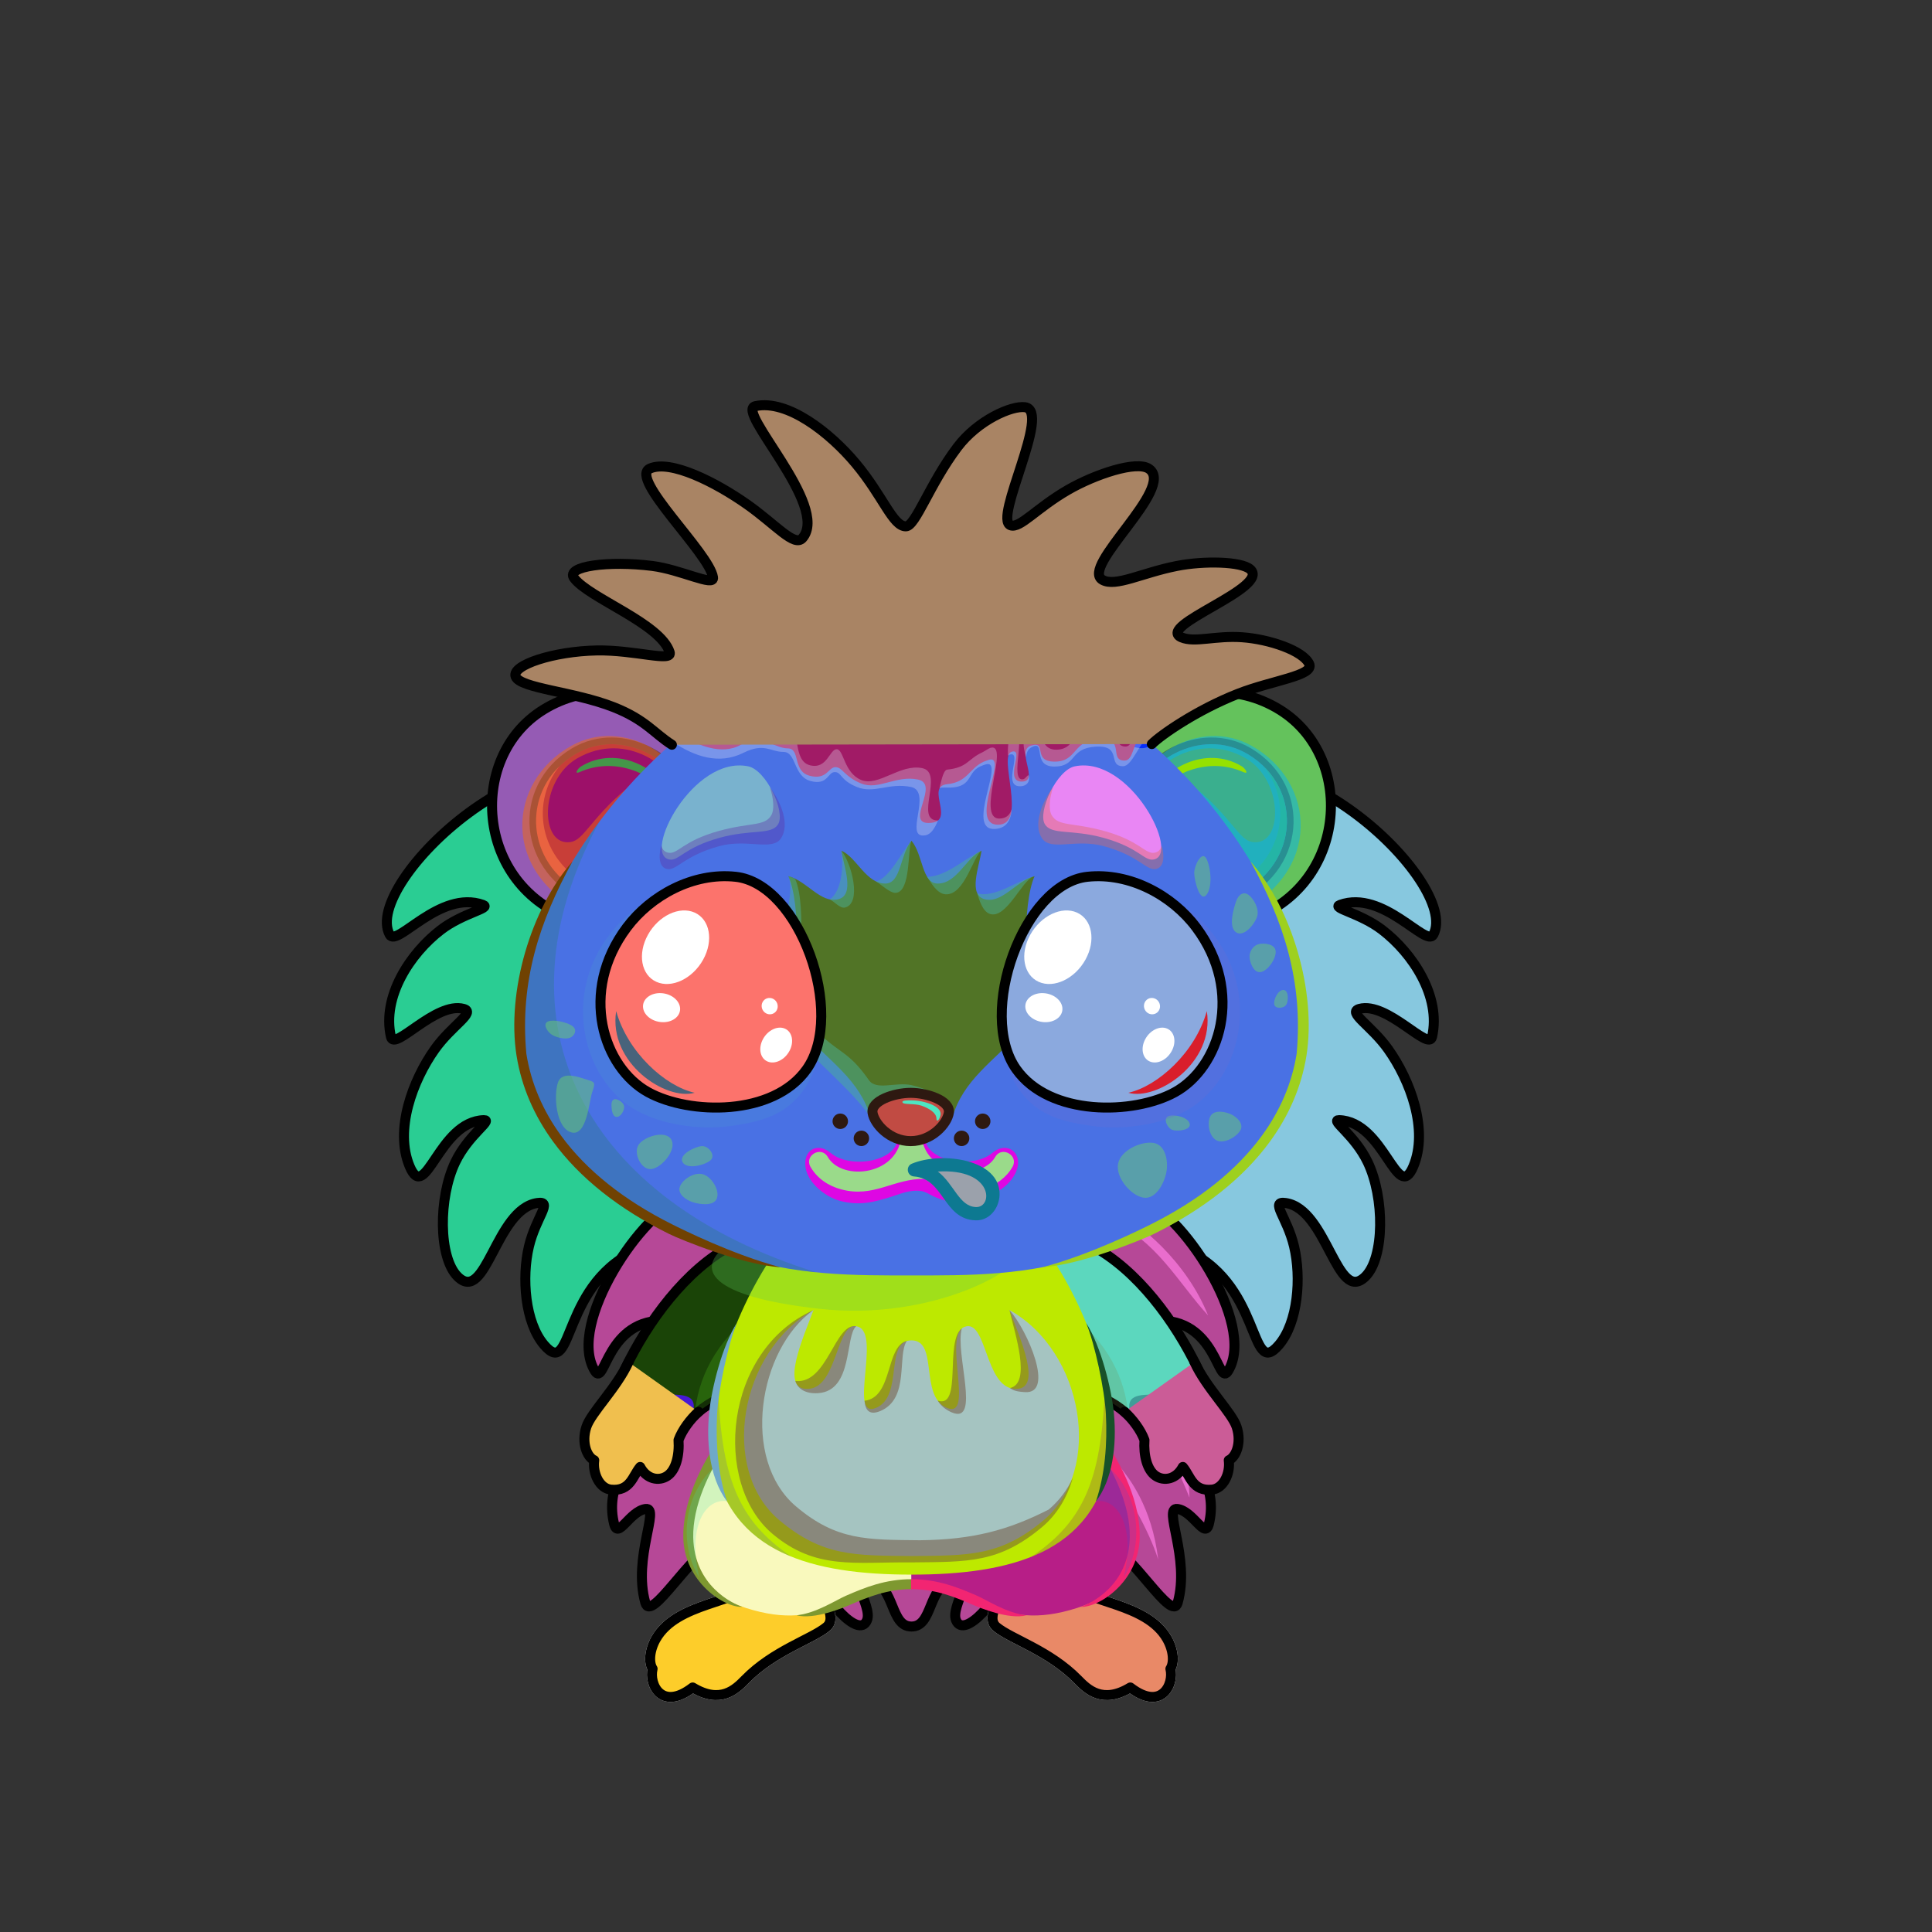 <?xml version="1.0" encoding="UTF-8"?><!DOCTYPE svg PUBLIC "-//W3C//DTD SVG 1.1//EN" "http://www.w3.org/Graphics/SVG/1.1/DTD/svg11.dtd"><!-- Creator: CorelDRAW 2018 (64-Bit) --><svg xmlns="http://www.w3.org/2000/svg" xmlns:xlink="http://www.w3.org/1999/xlink" xml:space="preserve" width="290mm" height="290mm" version="1.1" style="shape-rendering:geometricPrecision; text-rendering:geometricPrecision; image-rendering:optimizeQuality; fill-rule:evenodd; clip-rule:evenodd" viewBox="0 0 29000 29000">
 <rect x="0" y="0" width="29000" height="29000" fill="#333333" stroke="none"/>
 <defs>
  <style type="text/css">
   <![CDATA[
    .str6 {stroke:black;stroke-width:150;stroke-linecap:round;stroke-linejoin:round;stroke-miterlimit:22.926;stroke-opacity:0.2}
    .str4 {stroke:#2E1911;stroke-width:200;stroke-miterlimit:22.926;stroke-opacity:0.502}
    .str3 {stroke:black;stroke-width:150;stroke-miterlimit:22.926}
    .str0 {stroke:black;stroke-width:150;stroke-linecap:round;stroke-linejoin:round;stroke-miterlimit:22.926}
    .str1 {stroke:black;stroke-width:150;stroke-linecap:round;stroke-linejoin:round;stroke-miterlimit:22.926}
    .str5 {stroke:#2E1911;stroke-width:150;stroke-linecap:round;stroke-linejoin:round;stroke-miterlimit:22.926}
    .str2 {stroke:#FEFEFE;stroke-width:150;stroke-linecap:round;stroke-linejoin:round;stroke-miterlimit:22.926}
    .fil4 {fill:none}
    .fil56 {fill:none}
    .fil31 {fill:none}
    .fil52 {fill:#2E1911}
    .fil67 {fill:white}
    .fil33 {fill:white}
    .fil15 {fill:black;fill-rule:nonzero}
    .fil39 {fill:#2E1911;fill-rule:nonzero}
    .fil2 {fill:white;fill-rule:nonzero}
    .fil10 {fill:white;fill-rule:nonzero}
    .fil66 {fill:white;fill-opacity:0.102}
    .fil16 {fill:black;fill-opacity:0.2}
    .fil45 {fill:black;fill-rule:nonzero;fill-opacity:0.2}
    .fil44 {fill:#FFFFCC;fill-rule:nonzero;fill-opacity:0.2}
    .fil28 {fill:black;fill-opacity:0.302}
    .fil59 {fill:#2E1911;fill-opacity:0.302}
    .fil60 {fill:#FFCC99;fill-opacity:0.302}
    .fil42 {fill:#2E1911;fill-opacity:0.4}
    .fil3 {fill:#2E1911;fill-opacity:0.502}
    .fil11 {fill:#2E1911;fill-opacity:0.502}
    .fil65 {fill:black;fill-opacity:0.502}
    .fil34 {fill:#FFCCCC;fill-opacity:0.8}
    .fil0 {fill:url(#id0)}
    .fil30 {fill:url(#id1)}
    .fil7 {fill:url(#id2)}
    .fil58 {fill:url(#id3)}
    .fil38 {fill:url(#id4)}
    .fil69 {fill:url(#id5)}
    .fil21 {fill:url(#id6)}
    .fil12 {fill:url(#id7)}
    .fil64 {fill:url(#id8)}
    .fil8 {fill:url(#id9)}
    .fil71 {fill:url(#id10)}
    .fil5 {fill:url(#id11)}
    .fil61 {fill:url(#id12)}
    .fil35 {fill:url(#id13)}
    .fil19 {fill:url(#id14)}
    .fil17 {fill:url(#id15)}
    .fil18 {fill:url(#id16)}
    .fil22 {fill:url(#id17)}
    .fil27 {fill:url(#id18)}
    .fil26 {fill:url(#id19)}
    .fil9 {fill:url(#id20)}
    .fil57 {fill:url(#id21)}
    .fil6 {fill:url(#id22)}
    .fil36 {fill:url(#id23)}
    .fil24 {fill:url(#id24)}
    .fil41 {fill:url(#id25)}
    .fil62 {fill:url(#id26)}
    .fil1 {fill:url(#id27)}
    .fil14 {fill:url(#id28)}
    .fil40 {fill:url(#id29)}
    .fil13 {fill:url(#id30)}
    .fil68 {fill:url(#id31)}
    .fil29 {fill:url(#id32)}
    .fil20 {fill:url(#id33)}
    .fil25 {fill:url(#id34)}
    .fil23 {fill:url(#id35)}
    .fil43 {fill:url(#id36)}
    .fil32 {fill:url(#id37)}
    .fil55 {fill:url(#id38)}
    .fil70 {fill:url(#id39)}
    .fil63 {fill:url(#id40)}
    .fil54 {fill:url(#id41)}
    .fil37 {fill:url(#id42)}
    .fil53 {fill:url(#id43)}
    .fil50 {fill:url(#id44)}
    .fil46 {fill:url(#id45);fill-rule:nonzero}
    .fil47 {fill:url(#id46);fill-rule:nonzero}
    .fil51 {fill:url(#id47);fill-rule:nonzero}
    .fil48 {fill:url(#id48);fill-rule:nonzero}
    .fil49 {fill:url(#id49);fill-rule:nonzero}
   ]]>
  </style>
  <linearGradient id="id0" gradientUnits="userSpaceOnUse" x1="8725.48" y1="11542.26" x2="8725.49" y2="20952.92">
   <stop offset="0" style="stop-opacity:1; stop-color:#30130B"/>
   <stop offset="0.129" style="stop-opacity:1; stop-color:#593618"/>
   <stop offset="0.42" style="stop-opacity:1; stop-color:#8F5D24"/>
   <stop offset="1" style="stop-opacity:1; stop-color:#C48237"/>
  </linearGradient>
  <linearGradient id="id1" gradientUnits="userSpaceOnUse" xlink:href="#id0" x1="9127.79" y1="12724.62" x2="9127.79" y2="10387.8">
  </linearGradient>
  <linearGradient id="id2" gradientUnits="userSpaceOnUse" xlink:href="#id0" x1="13681.94" y1="18005.76" x2="13681.94" y2="24414.82">
  </linearGradient>
  <linearGradient id="id3" gradientUnits="userSpaceOnUse" x1="13635.18" y1="6254.28" x2="13635.19" y2="12379.65">
   <stop offset="0" style="stop-opacity:1; stop-color:#EB59E6"/>
   <stop offset="0.18" style="stop-opacity:1; stop-color:#FF66D6"/>
   <stop offset="0.522" style="stop-opacity:1; stop-color:#FF8BB7"/>
   <stop offset="1" style="stop-opacity:1; stop-color:#FFDDE2"/>
  </linearGradient>
  <linearGradient id="id4" gradientUnits="userSpaceOnUse" xlink:href="#id0" x1="13681.94" y1="19144.67" x2="13681.94" y2="9614.68">
  </linearGradient>
  <linearGradient id="id5" gradientUnits="userSpaceOnUse" x1="9025.83" y1="15189" x2="12321.97" y2="15189">
   <stop offset="0" style="stop-opacity:1; stop-color:#FF4696"/>
   <stop offset="0.502" style="stop-opacity:1; stop-color:#FF7FAC"/>
   <stop offset="1" style="stop-opacity:1; stop-color:#FF4696"/>
  </linearGradient>
  <linearGradient id="id6" gradientUnits="userSpaceOnUse" x1="9028.03" y1="22110.84" x2="10158.62" y2="20669.87">
   <stop offset="0" style="stop-opacity:1; stop-color:#593618"/>
   <stop offset="0.341" style="stop-opacity:1; stop-color:#8F5D24"/>
   <stop offset="0.722" style="stop-opacity:1; stop-color:#C48237"/>
   <stop offset="1" style="stop-opacity:1; stop-color:#C48237"/>
  </linearGradient>
  <linearGradient id="id7" gradientUnits="userSpaceOnUse" xlink:href="#id6" x1="10745.79" y1="25489.35" x2="11479.22" y2="23742.34">
  </linearGradient>
  <linearGradient id="id8" gradientUnits="userSpaceOnUse" x1="16797.38" y1="16621.83" x2="16589.81" y2="13155.53">
   <stop offset="0" style="stop-opacity:1; stop-color:#FFA1AA"/>
   <stop offset="0.271" style="stop-opacity:1; stop-color:#FF7DAB"/>
   <stop offset="0.741" style="stop-opacity:1; stop-color:#962069"/>
   <stop offset="1" style="stop-opacity:1; stop-color:#871B5E"/>
  </linearGradient>
  <linearGradient id="id9" gradientUnits="userSpaceOnUse" x1="13656.64" y1="20450.2" x2="9097.9" y2="21823.02">
   <stop offset="0" style="stop-opacity:1; stop-color:#EB59E6"/>
   <stop offset="0.18" style="stop-opacity:1; stop-color:#FF66D6"/>
   <stop offset="0.671" style="stop-opacity:1; stop-color:#FF8BB7"/>
   <stop offset="1" style="stop-opacity:1; stop-color:#FFDDE2"/>
  </linearGradient>
  <linearGradient id="id10" gradientUnits="userSpaceOnUse" xlink:href="#id8" x1="10633.14" y1="16624.78" x2="10707.39" y2="13152.58">
  </linearGradient>
  <linearGradient id="id11" gradientUnits="userSpaceOnUse" xlink:href="#id0" x1="19303.22" y1="11619.12" x2="17973.53" y2="20876.06">
  </linearGradient>
  <linearGradient id="id12" gradientUnits="userSpaceOnUse" x1="16525.96" y1="16616.37" x2="16861.23" y2="13160.99">
   <stop offset="0" style="stop-opacity:1; stop-color:#FF4696"/>
   <stop offset="0.78" style="stop-opacity:1; stop-color:#3D1123"/>
   <stop offset="1" style="stop-opacity:1; stop-color:#690C48"/>
  </linearGradient>
  <linearGradient id="id13" gradientUnits="userSpaceOnUse" x1="17746.35" y1="10457.24" x2="18726" y2="13761.21">
   <stop offset="0" style="stop-opacity:1; stop-color:#30130B"/>
   <stop offset="0.169" style="stop-opacity:1; stop-color:#593618"/>
   <stop offset="0.58" style="stop-opacity:1; stop-color:#8F5D24"/>
   <stop offset="1" style="stop-opacity:1; stop-color:#C48237"/>
  </linearGradient>
  <linearGradient id="id14" gradientUnits="userSpaceOnUse" x1="14524.32" y1="24053.46" x2="16195.44" y2="21411.71">
   <stop offset="0" style="stop-opacity:1; stop-color:#C48237"/>
   <stop offset="0.439" style="stop-opacity:1; stop-color:#C48237"/>
   <stop offset="1" style="stop-opacity:1; stop-color:#4D2D09"/>
  </linearGradient>
  <linearGradient id="id15" gradientUnits="userSpaceOnUse" xlink:href="#id6" x1="16500.57" y1="25484.35" x2="16002.14" y2="23747.34">
  </linearGradient>
  <linearGradient id="id16" gradientUnits="userSpaceOnUse" x1="16162.08" y1="23994.14" x2="16340.65" y2="25478.94">
   <stop offset="0" style="stop-opacity:1; stop-color:#B07D51"/>
   <stop offset="0.369" style="stop-opacity:1; stop-color:#E0AB6B"/>
   <stop offset="0.71" style="stop-opacity:1; stop-color:#FBE0AA"/>
   <stop offset="1" style="stop-opacity:1; stop-color:#FFE6A6"/>
  </linearGradient>
  <linearGradient id="id17" gradientUnits="userSpaceOnUse" x1="9585.81" y1="20993.87" x2="9585.81" y2="22360.16">
   <stop offset="0" style="stop-opacity:1; stop-color:#B07D51"/>
   <stop offset="0.18" style="stop-opacity:1; stop-color:#E0AB6B"/>
   <stop offset="0.522" style="stop-opacity:1; stop-color:#FBE0AA"/>
   <stop offset="1" style="stop-opacity:1; stop-color:#FFE6A6"/>
  </linearGradient>
  <linearGradient id="id18" gradientUnits="userSpaceOnUse" x1="13681.94" y1="19663.91" x2="13681.94" y2="23357.02">
   <stop offset="0" style="stop-opacity:1; stop-color:#B86C8D"/>
   <stop offset="0.18" style="stop-opacity:1; stop-color:#F5A6B1"/>
   <stop offset="0.522" style="stop-opacity:1; stop-color:#F0C2BD"/>
   <stop offset="1" style="stop-opacity:1; stop-color:#FFF3F1"/>
  </linearGradient>
  <linearGradient id="id19" gradientUnits="userSpaceOnUse" x1="13681.93" y1="18852.68" x2="13681.93" y2="23635.56">
   <stop offset="0" style="stop-opacity:1; stop-color:#30130B"/>
   <stop offset="0.18" style="stop-opacity:1; stop-color:#593618"/>
   <stop offset="0.522" style="stop-opacity:1; stop-color:#8F5D24"/>
   <stop offset="1" style="stop-opacity:1; stop-color:#C48237"/>
  </linearGradient>
  <linearGradient id="id20" gradientUnits="userSpaceOnUse" xlink:href="#id9" x1="13735.61" y1="20175.49" x2="18232.98" y2="22097.73">
  </linearGradient>
  <linearGradient id="id21" gradientUnits="userSpaceOnUse" xlink:href="#id19" x1="13696.89" y1="6082.43" x2="13696.89" y2="11573.26">
  </linearGradient>
  <linearGradient id="id22" gradientUnits="userSpaceOnUse" xlink:href="#id9" x1="16078.79" y1="12903.12" x2="20955.37" y2="19599.77">
  </linearGradient>
  <linearGradient id="id23" gradientUnits="userSpaceOnUse" xlink:href="#id0" x1="18236.07" y1="12724.62" x2="18236.07" y2="10387.8">
  </linearGradient>
  <linearGradient id="id24" gradientUnits="userSpaceOnUse" xlink:href="#id6" x1="18344.88" y1="22101.01" x2="17196.19" y2="20679.7">
  </linearGradient>
  <linearGradient id="id25" gradientUnits="userSpaceOnUse" x1="17396.89" y1="11989.03" x2="15692.81" y2="12404.24">
   <stop offset="0" style="stop-opacity:1; stop-color:#F5A6B1"/>
   <stop offset="1" style="stop-opacity:1; stop-color:#FFF3F1"/>
  </linearGradient>
  <linearGradient id="id26" gradientUnits="userSpaceOnUse" xlink:href="#id5" x1="15066.47" y1="14934.47" x2="18313.45" y2="15443.54">
  </linearGradient>
  <linearGradient id="id27" gradientUnits="userSpaceOnUse" xlink:href="#id9" x1="11749.87" y1="14258.14" x2="5943.69" y2="18244.75">
  </linearGradient>
  <linearGradient id="id28" gradientUnits="userSpaceOnUse" xlink:href="#id14" x1="12890.17" y1="24026.55" x2="11117.79" y2="21438.62">
  </linearGradient>
  <linearGradient id="id29" gradientUnits="userSpaceOnUse" x1="13681.93" y1="12620.2" x2="13681.93" y2="16772.73">
   <stop offset="0" style="stop-opacity:1; stop-color:#B86C8D"/>
   <stop offset="0.278" style="stop-opacity:1; stop-color:#F5A6B1"/>
   <stop offset="0.69" style="stop-opacity:1; stop-color:#F0C2BD"/>
   <stop offset="1" style="stop-opacity:1; stop-color:#FFF3F1"/>
  </linearGradient>
  <linearGradient id="id30" gradientUnits="userSpaceOnUse" xlink:href="#id16" x1="11129.62" y1="24000.92" x2="11095.37" y2="25472.16">
  </linearGradient>
  <linearGradient id="id31" gradientUnits="userSpaceOnUse" xlink:href="#id12" x1="10475.12" y1="16613.22" x2="10865.41" y2="13164.14">
  </linearGradient>
  <linearGradient id="id32" gradientUnits="userSpaceOnUse" xlink:href="#id13" x1="8637.86" y1="10457.24" x2="9617.51" y2="13761.21">
  </linearGradient>
  <linearGradient id="id33" gradientUnits="userSpaceOnUse" x1="11291.04" y1="18927.13" x2="9876.2" y2="21107.74">
   <stop offset="0" style="stop-opacity:1; stop-color:#421E06"/>
   <stop offset="0.251" style="stop-opacity:1; stop-color:#593618"/>
   <stop offset="0.49" style="stop-opacity:1; stop-color:#8F5D24"/>
   <stop offset="0.769" style="stop-opacity:1; stop-color:#C48237"/>
   <stop offset="1" style="stop-opacity:1; stop-color:#C48237"/>
  </linearGradient>
  <linearGradient id="id34" gradientUnits="userSpaceOnUse" xlink:href="#id17" x1="17778.05" y1="20993.87" x2="17778.05" y2="22360.16">
  </linearGradient>
  <linearGradient id="id35" gradientUnits="userSpaceOnUse" xlink:href="#id33" x1="15827.77" y1="19167.02" x2="17732.71" y2="20867.85">
  </linearGradient>
  <linearGradient id="id36" gradientUnits="userSpaceOnUse" xlink:href="#id25" x1="9961.24" y1="12386.32" x2="11676.78" y2="12006.95">
  </linearGradient>
  <linearGradient id="id37" gradientUnits="userSpaceOnUse" x1="9515.85" y1="11227.78" x2="8815.66" y2="13407.09">
   <stop offset="0" style="stop-opacity:1; stop-color:#FFC3AD"/>
   <stop offset="1" style="stop-opacity:1; stop-color:#F27672"/>
  </linearGradient>
  <linearGradient id="id38" gradientUnits="userSpaceOnUse" x1="13831.82" y1="16821.32" x2="13833.38" y2="16516.8">
   <stop offset="0" style="stop-opacity:1; stop-color:#DA8381"/>
   <stop offset="0.49" style="stop-opacity:1; stop-color:#E1A3A2"/>
   <stop offset="1" style="stop-opacity:1; stop-color:#FAFEFF"/>
  </linearGradient>
  <linearGradient id="id39" gradientUnits="userSpaceOnUse" x1="10905.85" y1="13365.87" x2="10905.85" y2="15887.89">
   <stop offset="0" style="stop-opacity:1; stop-color:#69104B"/>
   <stop offset="0.4" style="stop-opacity:1; stop-color:#26031F"/>
   <stop offset="1" style="stop-opacity:1; stop-color:#BA1C58"/>
  </linearGradient>
  <linearGradient id="id40" gradientUnits="userSpaceOnUse" xlink:href="#id39" x1="16681.97" y1="13388.33" x2="16234.05" y2="15865.43">
  </linearGradient>
  <linearGradient id="id41" gradientUnits="userSpaceOnUse" x1="13648.72" y1="16984.89" x2="13753.12" y2="16547.73">
   <stop offset="0" style="stop-opacity:1; stop-color:#C24442"/>
   <stop offset="0.361" style="stop-opacity:1; stop-color:#CC7270"/>
   <stop offset="1" style="stop-opacity:1; stop-color:#F4A3A3"/>
  </linearGradient>
  <linearGradient id="id42" gradientUnits="userSpaceOnUse" xlink:href="#id37" x1="18548.2" y1="11227.78" x2="17848.01" y2="13407.09">
  </linearGradient>
  <linearGradient id="id43" gradientUnits="userSpaceOnUse" x1="13239.43" y1="16403.97" x2="13239.43" y2="17128.66">
   <stop offset="0" style="stop-opacity:1; stop-color:#FFB0B0"/>
   <stop offset="1" style="stop-opacity:1; stop-color:#BA5C59"/>
  </linearGradient>
  <linearGradient id="id44" gradientUnits="userSpaceOnUse" x1="14276.83" y1="18210.7" x2="14276.83" y2="17536.65">
   <stop offset="0" style="stop-opacity:1; stop-color:#FF9999"/>
   <stop offset="0.38" style="stop-opacity:1; stop-color:#FC8F91"/>
   <stop offset="1" style="stop-opacity:1; stop-color:#C46668"/>
  </linearGradient>
  <linearGradient id="id45" gradientUnits="userSpaceOnUse" x1="16830.09" y1="15757.52" x2="16486.94" y2="14498.9">
   <stop offset="0" style="stop-opacity:1; stop-color:#211111"/>
   <stop offset="1" style="stop-opacity:1; stop-color:#520F29"/>
  </linearGradient>
  <linearGradient id="id46" gradientUnits="userSpaceOnUse" xlink:href="#id45" x1="10338.61" y1="15880.4" x2="11072.08" y2="14376.02">
  </linearGradient>
  <linearGradient id="id47" gradientUnits="userSpaceOnUse" x1="14301.08" y1="17384.48" x2="14329.19" y2="18317.92">
   <stop offset="0" style="stop-opacity:1; stop-color:#23130C"/>
   <stop offset="0.212" style="stop-opacity:1; stop-color:#2D1911"/>
   <stop offset="1" style="stop-opacity:1; stop-color:#2E1911"/>
  </linearGradient>
  <linearGradient id="id48" gradientUnits="userSpaceOnUse" x1="13547.01" y1="18125.43" x2="13822.26" y2="16836.7">
   <stop offset="0" style="stop-opacity:1; stop-color:#FAAF5A"/>
   <stop offset="0.239" style="stop-opacity:1; stop-color:#8F5D24"/>
   <stop offset="1" style="stop-opacity:1; stop-color:#593618"/>
  </linearGradient>
  <linearGradient id="id49" gradientUnits="userSpaceOnUse" x1="13681.93" y1="17886.72" x2="13681.93" y2="16869.94">
   <stop offset="0" style="stop-opacity:1; stop-color:#2E1911"/>
   <stop offset="0.239" style="stop-opacity:1; stop-color:#2E1911"/>
   <stop offset="1" style="stop-opacity:1; stop-color:#0A0502"/>
  </linearGradient>
 </defs>
 <g id="Spikes">
  <g id="_2411949857872">
   <g>
    <path class="fil0" d="M9543.56 11850.66c-1340.25,-1190.79 -4113.55,1396.51 -3694.35,2178.97 106.45,198.69 752.53,-680.24 1400.43,-447.2 134.74,48.46 -302.41,121.67 -632.27,374.78 -456.44,350.23 -888.14,998.44 -749.05,1606.88 50.61,221.37 673.31,-533.55 1090.06,-420.67 189.74,51.39 -176.88,247.83 -431.67,606.48 -331.52,466.64 -608.84,1208.87 -377.15,1758.93 241.43,573.2 434.23,-678.69 1116.06,-695.26 133.62,-3.24 -234.99,220.9 -430.84,628.89 -256.38,534.08 -253.68,1434 35.05,1719.51 428.27,423.47 569.53,-1010.66 1194.83,-1104.45 244.99,-36.75 -20.54,209.78 -125.11,651.7 -110.59,467.35 -60.6,1141.36 228.03,1479.11 458.74,536.79 231.36,-962.88 1471.14,-1457 528.14,-210.49 105.96,1412.92 367.56,2221.59 429.3,-907 1084.59,-2378.97 1638.18,-3150.37 -2186.01,-866.68 -3008.44,-2236.68 -2100.9,-5951.89z" style="fill:#542745"/>
    <path class="fil1" d="M9543.56 11850.66c-1340.25,-1190.79 -3589.55,1518.39 -3487.6,1832.03 69.68,214.36 1020.31,-740.98 1558.8,-311.93 346.39,275.99 -387.09,481.53 -716.93,734.62 -456.42,350.21 -934.2,675.39 -835.7,1102.2 51.05,221.24 765.27,-552.72 1182,-439.87 189.71,51.37 -18.14,570.65 -352.29,913.4 -399.55,409.85 -589.8,880.25 -519.84,1351.96 56.89,383.54 449.68,-714.65 1121.16,-595.21 405.23,72.08 -70.97,506.67 -266.8,914.64 -256.36,534.06 -431.56,1083.03 -187.2,1407.3 179.54,238.25 416.1,-1053.01 1041.38,-1146.78 244.97,-36.73 397.48,347.38 181.8,847.49 -190.18,440.97 -255.43,1141.98 -60.69,1376.15 321.04,386.06 86.17,-1013.39 1325.94,-1507.5 528.13,-210.48 217.09,1815.09 478.69,2623.76 429.3,-907 1084.59,-2378.97 1638.18,-3150.37 -2186.01,-866.68 -3008.44,-2236.68 -2100.9,-5951.89z" style="fill:#9087a2"/>
    <path class="fil2" d="M6055.96 13682.69c695.62,-877.02 1613.28,-1124.49 1946.38,-1182.7 40.77,-7.11 79.61,20.17 86.72,60.94 7.11,40.77 -20.17,79.61 -60.94,86.72 -658.92,115.15 -1333.11,498.44 -1972.16,1035.04zm2210.11 5962.28c-84.99,-924.91 707.12,-1814.46 1210.31,-2133.25 34.94,-22.16 81.26,-11.8 103.42,23.14 22.16,34.94 11.8,81.26 -23.14,103.42 -333.59,211.34 -1101.61,954.55 -1290.59,2006.69zm-1204.47 -986.04c18.94,-1008.89 672.75,-1792.69 1210.31,-2133.25 34.94,-22.16 81.26,-11.8 103.42,23.14 22.16,34.94 11.8,81.26 -23.14,103.42 -348.2,220.6 -1113.29,1142.24 -1290.59,2006.69zm-641.98 -1705.23c339.2,-1057.38 1394.69,-1655.29 1560.08,-1759.31 34.94,-22 81.12,-11.5 103.12,23.44 22,34.94 11.5,81.12 -23.44,103.12 -231.24,145.43 -1113.65,661.09 -1639.76,1632.75zm-331.03 -1804.33c575.22,-973.47 1841.63,-1198.82 2178.34,-1257.66 40.77,-7.11 79.61,20.17 86.72,60.94 7.11,40.77 -20.17,79.61 -60.94,86.72 -266.12,46.5 -1229.69,138.11 -2204.12,1110z" style="fill:#ad4858"/>
    <path class="fil3" d="M9543.56 11850.66c-647.67,-575.45 -1630.04,-268.62 -2424.98,290.48 -190.51,133.98 -111.29,447.05 266.4,769.63 267.78,228.71 -1378.63,609.59 -1414.36,1127.66 272.24,-188.15 867.87,-603.89 1279.02,-456 542.2,-163.21 642.82,103.15 546.64,411.92 -151.56,486.57 -1451.23,665.6 -1751.92,1556.98 226.2,-137.68 621.02,-487.27 914.02,-407.91 279.7,-165.57 451.58,-163.99 594.9,251.94 247.03,716.93 -1016.19,1263.63 -1095.35,2110.61 172.36,-240.91 404.54,-682.6 807.69,-692.4 133.62,-3.24 409.87,-308.31 664.38,65.89 362.83,533.47 -426.81,745.49 -558.75,1966.11 172.34,-324.58 366.88,-739.07 693.41,-788.05 244.99,-36.75 156.29,-449.99 557.51,-237.3 800.33,424.27 108.04,1272.73 -28.56,2066.14 154.12,-372.8 402.59,-898.95 1045.11,-1155.03 528.14,-210.49 105.96,1412.92 367.56,2221.59 429.3,-907 1084.59,-2378.97 1638.18,-3150.37 -2186.01,-866.68 -3008.44,-2236.68 -2100.9,-5951.89z" style="fill:#97f214"/>
    <path class="fil4 str0" d="M9543.56 11850.66c-1340.25,-1190.79 -4113.55,1396.51 -3694.35,2178.97 106.45,198.69 752.53,-680.24 1400.43,-447.2 134.74,48.46 -302.41,121.67 -632.27,374.78 -456.44,350.23 -888.14,998.44 -749.05,1606.88 50.61,221.37 673.31,-533.55 1090.06,-420.67 189.74,51.39 -176.88,247.83 -431.67,606.48 -331.52,466.64 -608.84,1208.87 -377.15,1758.93 241.43,573.2 434.23,-678.69 1116.06,-695.26 133.62,-3.24 -234.99,220.9 -430.84,628.89 -256.38,534.08 -253.68,1434 35.05,1719.51 428.27,423.47 569.53,-1010.66 1194.83,-1104.45 244.99,-36.75 -20.54,209.78 -125.11,651.7 -110.59,467.35 -60.6,1141.36 228.03,1479.11 458.74,536.79 231.36,-962.88 1471.14,-1457 528.14,-210.49 105.96,1412.92 367.56,2221.59 429.3,-907 1084.59,-2378.97 1638.18,-3150.37 -2186.01,-866.68 -3008.44,-2236.68 -2100.9,-5951.89z" style="fill:#2acd93"/>
   </g>
   <g>
    <path class="fil5" d="M17820.3 11850.66c1340.25,-1190.79 4113.55,1396.51 3694.35,2178.97 -106.45,198.69 -752.53,-680.24 -1400.43,-447.2 -134.74,48.46 302.41,121.67 632.27,374.78 456.44,350.23 888.14,998.44 749.05,1606.88 -50.61,221.37 -673.31,-533.55 -1090.06,-420.67 -189.74,51.39 176.88,247.83 431.67,606.48 331.52,466.64 608.84,1208.87 377.15,1758.93 -241.43,573.2 -434.23,-678.69 -1116.06,-695.26 -133.62,-3.24 234.99,220.9 430.84,628.89 256.38,534.08 253.68,1434 -35.05,1719.51 -428.27,423.47 -569.53,-1010.66 -1194.83,-1104.45 -244.99,-36.75 20.54,209.78 125.11,651.7 110.59,467.35 60.6,1141.36 -228.03,1479.11 -458.74,536.79 -231.36,-962.88 -1471.14,-1457 -528.14,-210.49 -105.96,1412.92 -367.56,2221.59 -429.3,-907 -1084.59,-2378.97 -1638.18,-3150.37 2186.01,-866.68 3008.44,-2236.68 2100.9,-5951.89z" style="fill:#e4e74c"/>
    <path class="fil6" d="M17820.3 11850.66c1340.25,-1190.79 3589.55,1518.39 3487.6,1832.03 -69.68,214.36 -1020.31,-740.98 -1558.8,-311.93 -346.39,275.99 387.09,481.53 716.93,734.62 456.42,350.21 934.2,675.39 835.7,1102.2 -51.05,221.24 -765.27,-552.72 -1182,-439.87 -189.71,51.37 18.14,570.65 352.29,913.4 399.55,409.85 589.8,880.25 519.84,1351.96 -56.89,383.54 -449.68,-714.65 -1121.16,-595.21 -405.23,72.08 70.97,506.67 266.8,914.64 256.36,534.06 431.56,1083.03 187.2,1407.3 -179.54,238.25 -416.1,-1053.01 -1041.38,-1146.78 -244.97,-36.73 -397.48,347.38 -181.8,847.49 190.18,440.97 255.43,1141.98 60.69,1376.15 -321.04,386.06 -86.17,-1013.39 -1325.94,-1507.5 -528.13,-210.48 -217.09,1815.09 -478.69,2623.76 -429.3,-907 -1084.59,-2378.97 -1638.18,-3150.37 2186.01,-866.68 3008.44,-2236.68 2100.9,-5951.89z" style="fill:#a9d692"/>
    <path class="fil2" d="M21307.9 13682.69c-695.62,-877.02 -1613.28,-1124.49 -1946.38,-1182.7 -40.77,-7.11 -79.61,20.17 -86.72,60.94 -7.11,40.77 20.17,79.61 60.94,86.72 658.92,115.15 1333.11,498.44 1972.16,1035.04zm-2210.11 5962.28c84.99,-924.91 -707.12,-1814.46 -1210.31,-2133.25 -34.94,-22.16 -81.26,-11.8 -103.42,23.14 -22.16,34.94 -11.8,81.26 23.14,103.42 333.59,211.34 1101.61,954.55 1290.59,2006.69zm1204.47 -986.04c-18.94,-1008.89 -672.75,-1792.69 -1210.31,-2133.25 -34.94,-22.16 -81.26,-11.8 -103.42,23.14 -22.16,34.94 -11.8,81.26 23.14,103.42 348.2,220.6 1113.29,1142.24 1290.59,2006.69zm641.98 -1705.23c-339.2,-1057.38 -1394.69,-1655.29 -1560.08,-1759.31 -34.94,-22 -81.12,-11.5 -103.12,23.44 -22,34.94 -11.5,81.12 23.44,103.12 231.24,145.43 1113.65,661.09 1639.76,1632.75zm331.03 -1804.33c-575.22,-973.47 -1841.63,-1198.82 -2178.34,-1257.66 -40.77,-7.11 -79.61,20.17 -86.72,60.94 -7.11,40.77 20.17,79.61 60.94,86.72 266.12,46.5 1229.69,138.11 2204.12,1110z" style="fill:#f24a5d"/>
    <path class="fil3" d="M17820.3 11850.66c647.67,-575.45 1630.04,-268.62 2424.98,290.48 190.51,133.98 111.29,447.05 -266.4,769.63 -267.78,228.71 1378.63,609.59 1414.36,1127.66 -272.24,-188.15 -867.87,-603.89 -1279.02,-456 -542.2,-163.21 -642.82,103.15 -546.64,411.92 151.56,486.57 1451.23,665.6 1751.92,1556.98 -226.2,-137.68 -621.02,-487.27 -914.02,-407.91 -279.7,-165.57 -451.58,-163.99 -594.9,251.94 -247.03,716.93 1016.19,1263.63 1095.35,2110.61 -172.36,-240.91 -404.54,-682.6 -807.69,-692.4 -133.62,-3.24 -409.87,-308.31 -664.38,65.89 -362.83,533.47 426.81,745.49 558.75,1966.11 -172.34,-324.58 -366.88,-739.07 -693.41,-788.05 -244.99,-36.75 -156.29,-449.99 -557.51,-237.3 -800.33,424.27 -108.04,1272.73 28.56,2066.14 -154.12,-372.8 -402.59,-898.95 -1045.11,-1155.03 -528.14,-210.49 -105.96,1412.92 -367.56,2221.59 -429.3,-907 -1084.59,-2378.97 -1638.18,-3150.37 2186.01,-866.68 3008.44,-2236.68 2100.9,-5951.89z" style="fill:#34eb68"/>
    <path class="fil4 str0" d="M17820.3 11850.66c1340.25,-1190.79 4113.55,1396.51 3694.35,2178.97 -106.45,198.69 -752.53,-680.24 -1400.43,-447.2 -134.74,48.46 302.41,121.67 632.27,374.78 456.44,350.23 888.14,998.44 749.05,1606.88 -50.61,221.37 -673.31,-533.55 -1090.06,-420.67 -189.74,51.39 176.88,247.83 431.67,606.48 331.52,466.64 608.84,1208.87 377.15,1758.93 -241.43,573.2 -434.23,-678.69 -1116.06,-695.26 -133.62,-3.24 234.99,220.9 430.84,628.89 256.38,534.08 253.68,1434 -35.05,1719.51 -428.27,423.47 -569.53,-1010.66 -1194.83,-1104.45 -244.99,-36.75 20.54,209.78 125.11,651.7 110.59,467.35 60.6,1141.36 -228.03,1479.11 -458.74,536.79 -231.36,-962.88 -1471.14,-1457 -528.14,-210.49 -105.96,1412.92 -367.56,2221.59 -429.3,-907 -1084.59,-2378.97 -1638.18,-3150.37 2186.01,-866.68 3008.44,-2236.68 2100.9,-5951.89z" style="fill:#87c8df"/>
   </g>
   <g>
    <path class="fil7" d="M13681.94 18781.77c-2286.74,0 -3054.93,-852.6 -3439.03,-770.42 -566.89,121.3 -1751.46,1857.84 -1313.41,2567.11 156.58,253.53 167.16,-801.23 1083.66,-755.41 367.2,18.36 -944.6,677.57 -864.63,1681.34 28.55,358.47 691.82,-570.41 1052.25,-379.15 129.28,68.59 -1233.86,742.24 -982.17,1751.28 58.55,234.72 233.41,-194.58 472.67,-226.69 222.24,-29.82 -194.69,732.33 -4.91,1407.34 87.68,311.85 688.35,-767.68 1063.57,-876.59 384.44,-111.58 1461.91,128.11 1523.4,454.12 61.49,326.01 617.84,986.24 740.66,685.36 88.76,-217.45 -355.58,-751.32 56.18,-613.08 370.96,124.53 290.71,707.84 611.76,707.84 321.05,0 240.81,-583.31 611.76,-707.84 411.76,-138.23 -32.58,395.63 56.18,613.08 122.82,300.88 679.17,-359.35 740.66,-685.36 61.49,-326.01 1138.96,-565.7 1523.4,-454.12 375.22,108.91 975.89,1188.44 1063.57,876.59 189.78,-675.01 -227.15,-1437.16 -4.91,-1407.34 239.26,32.11 414.12,461.41 472.67,226.69 251.69,-1009.04 -1111.45,-1682.69 -982.17,-1751.28 360.43,-191.26 1023.7,737.62 1052.25,379.15 79.97,-1003.77 -1231.83,-1662.98 -864.63,-1681.34 916.5,-45.82 927.08,1008.94 1083.66,755.41 438.05,-709.27 -746.52,-2445.82 -1313.41,-2567.11 -384.09,-82.18 -1152.29,770.42 -3439.03,770.42z" style="fill:#7908c6"/>
    <path class="fil8" d="M13681.94 18781.77c-2286.74,0 -2894.73,-817.17 -3278.82,-735 -566.88,121.29 -1435.09,1616.56 -1320.17,1949.61 65.32,189.3 230.69,-626.6 1194.8,-533.16 365.93,35.46 -997.49,862.77 -917.55,1866.54 28.55,358.44 753.28,-577.4 1113.7,-386.16 129.26,68.58 -1295.57,526.83 -1043.9,1535.86 58.54,234.7 160.92,-42.93 398.86,-83.63 359.8,-61.56 -152.89,830.12 10.96,1211.55 127.85,297.62 397.33,-439.62 772.54,-548.51 384.42,-111.57 1599.49,249.82 1660.98,575.83 61.49,326.01 604.62,652.86 611.01,576.88 19.68,-234.03 -233.7,-617.01 185.83,-504.6 643.18,172.34 379.4,525.28 611.76,525.28l0 -5450.49z" style="fill:#4c08e3"/>
    <path class="fil9" d="M13677.31 18781.77c2286.74,0 2899.37,-817.17 3283.45,-735 566.88,121.28 1435.09,1616.56 1320.17,1949.61 -65.32,189.3 -230.69,-626.6 -1194.8,-533.16 -365.93,35.46 997.49,862.77 917.55,1866.54 -28.55,358.44 -753.28,-577.4 -1113.7,-386.16 -129.26,68.58 1295.57,526.83 1043.9,1535.86 -58.54,234.7 -160.92,-42.93 -398.86,-83.63 -359.8,-61.56 152.89,830.12 -10.96,1211.55 -127.85,297.62 -397.33,-439.62 -772.54,-548.51 -384.42,-111.57 -1599.49,249.82 -1660.98,575.83 -61.49,326.01 -604.62,652.86 -611.01,576.88 -19.68,-234.03 233.69,-617.01 -185.83,-504.6 -643.18,172.33 -384.03,525.28 -616.39,525.28l0 -5450.49z" style="fill:#cef64f"/>
    <path class="fil10" d="M9230.28 19744.76c320.07,-802.5 1042.79,-1416.72 1424.89,-1558.22 38.83,-14.23 81.86,5.7 96.09,44.53 14.23,38.83 -5.7,81.86 -44.53,96.09 -681.23,252.27 -1034.72,939.31 -1476.45,1417.6zm749 3663.56c92.5,-798.38 451.77,-1234.19 547.64,-1358.82 230.52,-299.69 535.54,-513.79 877.3,-640.35 38.83,-14.23 81.86,5.7 96.09,44.53 14.23,38.83 -5.7,81.86 -44.53,96.09 -312.44,115.7 -595.7,311.88 -810.5,591.13 -183.61,238.7 -526.73,824.83 -666,1267.42zm-469.58 -928.96c-3.31,-936.77 962.26,-1903.43 1498.7,-2102.08 38.83,-14.23 81.86,5.7 96.09,44.53 14.23,38.83 -5.7,81.86 -44.53,96.09 -802.36,297.13 -1352.2,1453.69 -1550.26,1961.46z" style="fill:#149665"/>
    <path class="fil11" d="M13681.94 18781.77c-2286.74,0 -3054.93,-852.6 -3439.03,-770.42 -458.45,98.09 -1034.4,1005.47 -1219.25,1427.17 705.05,-986.45 965.61,-782.36 1223.46,-585.15 241.36,184.6 -1190.6,752.47 -1099.91,1493.6 130.86,-240.08 360.82,-549.17 865.95,-523.92 367.2,18.35 -944.6,677.57 -864.63,1681.34 28.55,358.47 691.82,-570.4 1052.25,-379.15 129.27,68.59 -1364.65,719.05 -368.33,735.28 241.88,3.94 -380.42,821.41 -141.17,789.31 222.23,-29.81 379.73,-545.42 919.37,-429.19 88.34,19.03 -835.43,1902.23 -747.17,1823.96 228.14,-202.33 615.91,-785.5 886.46,-864.02 384.43,-111.58 1461.91,128.11 1523.4,454.12 61.49,326.01 593.01,736.94 715.82,436.06 88.76,-217.44 -330.73,-502.01 81.02,-363.78 370.95,124.52 290.71,363.88 611.76,363.88 321.05,0 240.82,-239.36 611.76,-363.88 411.75,-138.22 -7.74,146.34 81.02,363.78 122.81,300.88 654.33,-110.05 715.82,-436.06 61.49,-326.01 1138.97,-565.7 1523.4,-454.12 270.55,78.52 658.32,661.69 886.46,864.02 88.26,78.27 -835.51,-1804.93 -747.17,-1823.96 539.64,-116.23 697.14,399.38 919.37,429.19 239.25,32.1 -383.05,-785.37 -141.17,-789.31 996.32,-16.23 -497.6,-666.69 -368.33,-735.28 360.43,-191.25 1023.7,737.62 1052.25,379.15 79.97,-1003.77 -1231.83,-1662.99 -864.63,-1681.34 505.13,-25.25 735.09,283.84 865.95,523.92 90.69,-741.13 -1341.27,-1309 -1099.91,-1493.6 257.85,-197.21 518.41,-401.3 1223.46,585.15 -184.85,-421.7 -760.8,-1329.09 -1219.25,-1427.17 -384.09,-82.18 -1152.29,770.42 -3439.03,770.42z" style="fill:#d68275"/>
    <path class="fil4 str1" d="M13681.94 18781.77c-2286.74,0 -3054.93,-852.6 -3439.03,-770.42 -566.89,121.3 -1751.46,1857.84 -1313.41,2567.11 156.58,253.53 167.16,-801.23 1083.66,-755.41 367.2,18.36 -944.6,677.57 -864.63,1681.34 28.55,358.47 691.82,-570.41 1052.25,-379.15 129.28,68.59 -1233.86,742.24 -982.17,1751.28 58.55,234.72 233.41,-194.58 472.67,-226.69 222.24,-29.82 -194.69,732.33 -4.91,1407.34 87.68,311.85 688.35,-767.68 1063.57,-876.59 384.44,-111.58 1461.91,128.11 1523.4,454.12 61.49,326.01 617.84,986.24 740.66,685.36 88.76,-217.45 -355.58,-751.32 56.18,-613.08 370.96,124.53 290.71,707.84 611.76,707.84 321.05,0 240.81,-583.31 611.76,-707.84 411.76,-138.23 -32.58,395.63 56.18,613.08 122.82,300.88 679.17,-359.35 740.66,-685.36 61.49,-326.01 1138.96,-565.7 1523.4,-454.12 375.22,108.91 975.89,1188.44 1063.57,876.59 189.78,-675.01 -227.15,-1437.16 -4.91,-1407.34 239.26,32.11 414.12,461.41 472.67,226.69 251.69,-1009.04 -1111.45,-1682.69 -982.17,-1751.28 360.43,-191.26 1023.7,737.62 1052.25,379.15 79.97,-1003.77 -1231.83,-1662.98 -864.63,-1681.34 916.5,-45.82 927.08,1008.94 1083.66,755.41 438.05,-709.27 -746.52,-2445.82 -1313.41,-2567.11 -384.09,-82.18 -1152.29,770.42 -3439.03,770.42z" style="fill:#b64897"/>
    <path class="fil10" d="M18133.58 19744.76c-320.07,-802.5 -1042.79,-1416.72 -1424.89,-1558.22 -38.83,-14.23 -81.86,5.7 -96.09,44.53 -14.23,38.83 5.7,81.86 44.53,96.09 681.23,252.27 1034.72,939.31 1476.45,1417.6zm-749 3663.56c-92.5,-798.38 -451.77,-1234.19 -547.64,-1358.82 -230.52,-299.69 -535.54,-513.79 -877.3,-640.35 -38.83,-14.23 -81.86,5.7 -96.09,44.53 -14.23,38.83 5.7,81.86 44.53,96.09 312.44,115.7 595.7,311.88 810.5,591.13 183.61,238.7 526.73,824.83 666,1267.42zm469.58 -928.96c3.31,-936.77 -962.26,-1903.43 -1498.7,-2102.08 -38.83,-14.23 -81.86,5.7 -96.09,44.53 -14.23,38.83 5.7,81.86 44.53,96.09 802.36,297.13 1352.2,1453.69 1550.26,1961.46z" style="fill:#e96dcd"/>
   </g>
  </g>
 </g>
 <g id="Legs">
  <g id="_2411856564512">
   <g>
    <path class="fil12 str2" d="M9795.77 25049.4c-57.9,228.76 132.61,641.04 601.77,280.19 415.99,251.96 642.37,30.78 786.04,-116.3 427.07,-437.22 1000.9,-607.86 1223.7,-792.3 174.4,-144.36 -96.3,-470.75 -84.64,-641.34 -325.82,80.57 -773.4,48.19 -1052.19,-19.84 -166.07,305.92 -1110.2,284.05 -1425.56,840.51 -99.77,176.06 -107.72,359.98 -49.12,449.08z" style="fill:#e35478"/>
    <path class="fil13" d="M9795.77 25049.4c-57.9,228.76 132.61,641.04 601.77,280.19 415.99,251.96 642.37,30.78 786.04,-116.3 427.07,-437.22 1000.9,-607.86 1223.7,-792.3 59.6,-49.33 67.2,-119.94 51.87,-198.31 -9.09,39.62 -28.35,74.83 -62.45,103.06 -222.8,184.44 -843.13,241.44 -1270.2,678.66 -143.67,147.08 -826.24,352.45 -501.39,-132.34 -247.33,190.23 -238.88,256.88 -327.37,276.19 -101,22.03 -563.84,-46.1 -173.98,-487.64 -81.66,-7.65 -192.8,145.83 -136,-48.38 64.67,-221.13 523.53,-416.32 877.5,-611.03 -349.39,121.22 -816.39,239.19 -1020.37,599.12 -99.77,176.06 -107.72,359.98 -49.12,449.08z" style="fill:#7c3ea9"/>
    <path class="fil4 str1" d="M9795.77 25049.4c-57.9,228.76 132.61,641.04 601.77,280.19 415.99,251.96 642.37,30.78 786.04,-116.3 427.07,-437.22 1000.9,-607.86 1223.7,-792.3 174.4,-144.36 -96.3,-470.75 -84.64,-641.34 -325.82,80.57 -773.4,48.19 -1052.19,-19.84 -166.07,305.92 -1110.2,284.05 -1425.56,840.51 -99.77,176.06 -107.72,359.98 -49.12,449.08z" style="fill:#fdcd2a"/>
   </g>
   <g>
    <path class="fil14" d="M13677.54 23778.59c-967.6,1.59 -1265.25,748.24 -2482.18,357.13 -1135.46,-364.92 -1010.86,-1424.67 -437.07,-2345.75l1468.12 -573.85c288.88,400.93 787.57,1265.22 1451.13,1299.9l0 1262.57z" style="fill:#f9f9bd"/>
    <path class="fil15" d="M13688.13 23853.3c-373.47,0.61 -658.27,119.08 -927.69,235.47 -100.31,43.34 -536.64,225.43 -802.06,158.05 303.68,-36.62 583.41,-226.85 742.88,-295.75 282.8,-122.17 581.21,-246.53 986.87,-247.19l0 149.42zm-2766.62 -2176.5c-149.21,216.52 -274.67,443.91 -364.72,670.14 -99.74,250.55 -155.56,498.91 -151.21,728.07 13.77,724.96 588.53,996.85 738.58,1044.65 -275.71,14.76 -875.39,-378.2 -888,-1042.31 -4.74,-249.5 54.99,-517.25 161.77,-785.49 99.48,-249.93 240.26,-501.05 407.89,-738.48l95.69 123.42z" style="fill:#7e9830"/>
    <path class="fil16" d="M10496.55 23677.98c-291.22,-451.67 -265.15,-1205.68 215.41,-1646.02 364.35,383.82 389.9,545.29 378.26,566.37 -409.22,-250.28 -803.47,196.31 -593.67,1079.65z" style="fill:#3ae4c2"/>
   </g>
  </g>
  <g id="_2411856560256">
   <g>
    <path class="fil17 str2" d="M17568.09 25049.4c57.9,228.76 -132.61,641.04 -601.77,280.19 -415.99,251.96 -642.37,30.78 -786.04,-116.3 -427.07,-437.22 -1000.9,-607.86 -1223.7,-792.3 -174.4,-144.36 96.3,-470.75 84.64,-641.34 325.82,80.57 773.4,48.19 1052.19,-19.84 166.07,305.92 1110.2,284.05 1425.56,840.51 99.77,176.06 107.72,359.98 49.12,449.08z" style="fill:#0aa546"/>
    <path class="fil18" d="M17568.09 25049.4c57.9,228.76 -132.61,641.04 -601.77,280.19 -415.99,251.96 -642.37,30.78 -786.04,-116.3 -427.07,-437.22 -1000.9,-607.86 -1223.7,-792.3 -59.6,-49.33 -67.2,-119.94 -51.87,-198.31 9.09,39.62 28.35,74.83 62.45,103.06 222.8,184.44 843.13,241.44 1270.2,678.66 143.67,147.08 826.24,352.45 501.39,-132.34 247.33,190.23 238.88,256.88 327.37,276.19 101,22.03 563.84,-46.1 173.98,-487.64 81.66,-7.65 192.8,145.83 136,-48.38 -64.67,-221.13 -523.53,-416.32 -877.5,-611.03 349.39,121.22 816.39,239.19 1020.37,599.12 99.77,176.06 107.72,359.98 49.12,449.08z" style="fill:#0873b9"/>
    <path class="fil4 str1" d="M17568.09 25049.4c57.9,228.76 -132.61,641.04 -601.77,280.19 -415.99,251.96 -642.37,30.78 -786.04,-116.3 -427.07,-437.22 -1000.9,-607.86 -1223.7,-792.3 -174.4,-144.36 96.3,-470.75 84.64,-641.34 325.82,80.57 773.4,48.19 1052.19,-19.84 166.07,305.92 1110.2,284.05 1425.56,840.51 99.77,176.06 107.72,359.98 49.12,449.08z" style="fill:#e98967"/>
   </g>
   <g>
    <path class="fil19" d="M13686.32 23778.59c967.6,1.59 1265.25,748.24 2482.18,357.13 1135.46,-364.92 1010.86,-1424.67 437.07,-2345.75l-1468.12 -573.85c-288.88,400.93 -787.57,1265.22 -1451.13,1299.9l0 1262.57z" style="fill:#b71e87"/>
    <path class="fil15" d="M13675.73 23853.3c373.47,0.61 658.27,119.08 927.69,235.47 100.31,43.34 536.64,225.43 802.06,158.05 -303.68,-36.62 -583.41,-226.85 -742.88,-295.75 -282.8,-122.17 -581.21,-246.53 -986.87,-247.19l0 149.42zm2766.62 -2176.5c149.21,216.52 274.67,443.91 364.72,670.14 99.74,250.55 155.56,498.91 151.21,728.07 -13.77,724.96 -588.53,996.85 -738.58,1044.65 275.71,14.76 875.39,-378.2 888,-1042.31 4.74,-249.5 -54.99,-517.25 -161.77,-785.49 -99.48,-249.93 -240.26,-501.05 -407.89,-738.48l-95.69 123.42z" style="fill:#f22572"/>
    <path class="fil16" d="M16867.31 23677.98c291.22,-451.67 265.15,-1205.68 -215.41,-1646.02 -364.35,383.82 -389.9,545.29 -378.26,566.37 409.22,-250.28 803.47,196.31 593.67,1079.65z" style="fill:#3359e0"/>
   </g>
  </g>
 </g>
 <g id="Body">
  <g id="_2411856549504">
   <g>
    <g>
     <path class="fil20 str0" d="M10985.55 18692.23c-698.78,368.51 -1262.49,1149.54 -1598.33,1844.97 -252.46,522.79 744.8,990.62 1013.18,732.07 193.87,-186.76 386.64,-293.91 613.29,-339 83.14,-785.92 377.56,-1484.9 806.92,-1998.62 -350.95,-61.73 -638.85,-143.87 -835.06,-239.42z" style="fill:#1a4407"/>
     <path class="fil16" d="M10427.74 21243.46c184.73,-170.89 369.95,-270.22 585.95,-313.19 47.22,-446.39 162.63,-864.71 332.18,-1236.98 -614.76,433.8 -878.8,1022.16 -918.13,1550.17z" style="fill:#60e721"/>
    </g>
    <g>
     <path class="fil21" d="M9500.3 20420.55c-184.33,453.87 -629.03,783.22 -699.03,998.92 -77.85,239.89 17.6,465.85 125.14,512.7 -37.58,205.53 104.26,428.09 245.6,427.98 292.61,-0.22 323.68,-205.4 437.26,-340.7 103.47,193.35 282.09,218.31 406.55,134.95 156.43,-104.79 201.24,-398.41 167.52,-539.27 31.21,-115.26 135.63,-329.01 215.43,-409.71 164.95,-601.48 -1085.55,133.15 -898.47,-784.87z" style="fill:#4719d5"/>
     <path class="fil22" d="M9121.18 20993.87c-148.21,173.04 -283.83,314.42 -319.91,425.6 -77.85,239.89 17.6,465.85 125.14,512.7 -37.58,205.53 104.26,428.09 245.6,427.98 292.61,-0.22 323.68,-205.4 437.26,-340.7 103.47,193.35 282.09,218.31 406.55,134.95 156.43,-104.79 201.24,-398.41 167.52,-539.27 31.21,-115.26 135.63,-329.01 215.43,-409.71 -79.8,80.7 -318.49,251.21 -349.7,366.47 33.72,140.86 37.36,302.78 -119.07,407.57 -124.46,83.36 -280.44,-60.5 -233.09,-425.83 -113.58,135.3 -187.15,536.75 -453.46,584.27 -139.14,24.82 -267.58,-223.45 -81.84,-579.79 -94.31,-44.2 -264.82,353.34 -265.09,-59.26 -0.06,-89.08 94.42,-284.61 224.66,-504.98z" style="fill:#a18b7a"/>
     <path class="fil4 str0" d="M9434.33 20444.77c-178.91,390.56 -563.07,759.02 -633.06,974.7 -77.83,239.88 11.01,452.65 118.55,499.5 -26.68,200.86 81.18,424.8 252.19,441.18 291.28,27.89 323.68,-205.4 437.26,-340.7 98.8,187.12 282.13,218.29 406.55,134.95 128.61,-86.14 184.64,-306.5 169.03,-538.03 54.24,-150.16 177.82,-313.66 300.02,-424.92" style="fill:#f0bf4e"/>
    </g>
   </g>
   <g>
    <g>
     <path class="fil23 str0" d="M16378.31 18692.23c698.78,368.51 1262.49,1149.54 1598.33,1844.97 252.46,522.79 -744.8,990.62 -1013.18,732.07 -193.87,-186.76 -386.64,-293.91 -613.29,-339 -83.14,-785.92 -377.56,-1484.9 -806.92,-1998.62 350.95,-61.73 638.85,-143.87 835.06,-239.42z" style="fill:#5cd7be"/>
     <path class="fil16" d="M16936.12 21243.46c-184.73,-170.89 -369.95,-270.22 -585.95,-313.19 -47.22,-446.39 -162.63,-864.71 -332.18,-1236.98 614.76,433.8 878.8,1022.16 918.13,1550.17z" style="fill:#778444"/>
    </g>
    <g>
     <path class="fil24" d="M17863.56 20420.55c184.33,453.87 629.03,783.22 699.03,998.92 77.85,239.89 -17.6,465.85 -125.14,512.7 37.58,205.53 -104.26,428.09 -245.6,427.98 -292.61,-0.22 -323.68,-205.4 -437.26,-340.7 -103.47,193.35 -282.09,218.31 -406.55,134.95 -156.43,-104.79 -201.24,-398.41 -167.52,-539.27 -31.21,-115.26 -135.63,-329.01 -215.43,-409.71 -164.95,-601.48 1085.55,133.15 898.47,-784.87z" style="fill:#3f9d98"/>
     <path class="fil25" d="M18242.68 20993.87c148.21,173.04 283.83,314.42 319.91,425.6 77.85,239.89 -17.6,465.85 -125.14,512.7 37.58,205.53 -104.26,428.09 -245.6,427.98 -292.61,-0.22 -323.68,-205.4 -437.26,-340.7 -103.47,193.35 -282.09,218.31 -406.55,134.95 -156.43,-104.79 -201.24,-398.41 -167.52,-539.27 -31.21,-115.26 -135.63,-329.01 -215.43,-409.71 79.8,80.7 318.49,251.21 349.7,366.47 -33.72,140.86 -37.36,302.78 119.07,407.57 124.46,83.36 280.44,-60.5 233.09,-425.83 113.58,135.3 187.15,536.75 453.46,584.27 139.14,24.82 267.58,-223.45 81.84,-579.79 94.31,-44.2 264.82,353.34 265.09,-59.26 0.06,-89.08 -94.42,-284.61 -224.66,-504.98z" style="fill:#7a4a34"/>
     <path class="fil4 str0" d="M17929.53 20444.77c178.91,390.56 563.07,759.02 633.06,974.7 77.83,239.88 -11.01,452.65 -118.55,499.5 26.68,200.86 -81.18,424.8 -252.19,441.18 -291.28,27.89 -323.68,-205.4 -437.26,-340.7 -98.8,187.12 -282.13,218.29 -406.55,134.95 -128.61,-86.14 -184.64,-306.5 -169.03,-538.03 -54.24,-150.16 -177.82,-313.66 -300.02,-424.92" style="fill:#cb5c97"/>
    </g>
   </g>
   <path class="fil26" d="M13681.93 23635.56c-1477.1,0 -2736.42,-316.15 -2978.87,-1736.24 -144.01,-843.43 285.87,-2153.08 891.89,-3046.64 555.74,108.87 1286.42,174.99 2086.99,174.99 800.56,0 1531.23,-66.13 2086.97,-174.99 606.02,893.56 1035.9,2203.21 891.89,3046.64 -242.45,1420.09 -1501.77,1736.24 -2978.87,1736.24z" style="fill:#bde900"/>
   <path class="fil16" d="M11882.42 23367.5c-610.09,-245.15 -1046.78,-691.6 -1179.36,-1468.18 -56.77,-332.51 -24.29,-737.5 72.95,-1160.86 43.75,1406.06 281.15,2074.37 1106.41,2629.04z" style="fill:#4d48c9"/>
   <path class="fil27" d="M11696.98 22817.93c649.02,546.72 1134.92,529.93 1984.96,539.09 850.04,-9.16 1335.94,7.63 1984.96,-539.09 900.76,-758.79 599.29,-2531.79 -514.47,-3154.02 146.91,398.6 521.81,1213.31 74.48,1183.55 -447.33,-29.76 -412.81,-1056.8 -748.53,-931.23 -335.72,125.57 156.18,1392.01 -264.04,1216.62 -420.22,-175.39 -121.17,-1013.53 -532.4,-1013.53 -411.23,0 -112.18,838.14 -532.4,1013.53 -420.22,175.39 71.68,-1091.05 -264.04,-1216.62 -335.72,-125.57 -301.2,901.47 -748.53,931.23 -447.33,29.76 -72.43,-784.95 74.48,-1183.55 -1113.76,622.23 -1415.23,2395.23 -514.47,3154.02z" style="fill:#a5c4c1"/>
   <path class="fil11" d="M11596.43 23024.31c649.02,546.72 1235.47,418.8 2085.51,427.96 850.04,-9.16 1314.77,12.92 1963.79,-533.8 223.84,-188.56 374.68,-446 457.99,-735.94 -82.5,179.04 -202.26,341.47 -362.74,476.65 -607.28,308.73 -1136.01,451.77 -1931.39,460.34 -795.37,-8.57 -1250.03,7.14 -1857.31,-504.42 -842.83,-709.99 -564.26,-2366.47 255.66,-2948.69 -1344.91,604.29 -1512.27,2599.11 -611.51,3357.9zm3556 -3360.4c82.43,360.57 332.19,1099.43 7.54,1170.82 59.05,50.2 155.4,57 225.69,61.68 447.33,29.76 44.34,-916.95 -233.23,-1232.5zm-714.78 275.01c-260.85,199.34 9.87,1209.85 -361.89,1084.8 42.92,75.04 121.7,139.97 212.66,177.93 439.47,183.42 42.09,-893.32 149.23,-1262.73zm-824.82 188.23c-324.59,78.99 -205.57,847.81 -636.1,898.92 10.49,143.36 74.9,221.77 236.31,154.4 448.1,-187.03 247.71,-836.24 399.79,-1053.32zm-761.12 -220.17c-320.25,-56.7 -434.22,878.73 -913.44,821.13 34.79,120.31 154.54,196.21 341.77,183.75 529.76,-35.25 401.47,-859.57 571.67,-1004.88z" style="fill:#6e4d39"/>
   <path class="fil15" d="M10913.81 22537.13c-141.18,-186 -223.72,-429.85 -260.45,-694.28 -28.05,-201.98 -29.39,-415.99 -9.72,-625.38 35.51,-378.05 197.48,-1016.51 416.01,-1358.63 -129.51,315.3 -276.66,999.12 -295.78,1371.06 -22.54,438.41 13.42,903.62 149.94,1307.23z" style="fill:#6fa9c9"/>
   <path class="fil16" d="M15481.46 23367.5c610.09,-245.15 1046.78,-691.6 1179.36,-1468.18 56.77,-332.51 24.29,-737.5 -72.95,-1160.86 -43.75,1406.06 -281.15,2074.37 -1106.41,2629.04z" style="fill:#790072"/>
   <path class="fil15" d="M16450.07 22537.13c249.03,-328.06 315.59,-836.1 270.17,-1319.66 -35.5,-378.06 -197.48,-1016.51 -416.01,-1358.63 129.51,315.3 276.66,999.12 295.78,1371.06 22.54,438.41 -13.42,903.62 -149.94,1307.23z" style="fill:#185129"/>
   <path class="fil28" d="M15366.63 18771.53c-74.05,316.87 -1410.09,1057 -3064.67,874.22 -1654.58,-182.78 -1897.19,-602.08 -1363.29,-975.64 880.87,-616.33 4558.98,-459.16 4427.96,101.42z" style="fill:#5fc759"/>
  </g>
 </g>
 <g id="Head">
  <g id="_2411856525536">
   <g>
    <path class="fil29" d="M8691.01 13830.65c-1546.17,-452.43 -1709.96,-2450.13 -536.4,-3177.19 1304.02,-807.89 2995.69,416.99 2675.17,1143.81 -1305.18,418.05 -1346.6,729.34 -2138.77,2033.38z" style="fill:#cd9300"/>
    <path class="fil30" d="M7495.95 12724.62c-267.63,-742.56 -44.99,-1635.22 658.66,-2071.16 1304.02,-807.89 2995.69,416.99 2675.17,1143.81 -52.44,16.8 -102.63,33.41 -151.12,49.93 -501.28,-713.13 -1557.42,-1374.97 -2433.73,-832.06 -592.2,366.89 -843.66,1057.31 -748.98,1709.48z" style="fill:#923140"/>
    <path class="fil4 str3" d="M8691.01 13830.65c-1546.17,-452.43 -1709.96,-2450.13 -536.4,-3177.19 1304.02,-807.89 2995.69,416.99 2675.17,1143.81 -1305.18,418.05 -1346.6,729.34 -2138.77,2033.38z" style="fill:#955bb4"/>
    <path class="fil31 str4" d="M8876.64 13464.53c-1019.6,-407.03 -1097.03,-1629.77 -247.38,-2141.69 723.83,-436.1 1607.5,149.73 1655.57,669.72 -463.72,181.9 -713.9,400.49 -918.69,678.88 -163.54,222.29 -298.16,482.74 -489.5,793.09z" style="fill:#3bd9b1"/>
    <path class="fil32" d="M8876.64 13464.53c-1019.6,-407.03 -1097.03,-1629.77 -247.38,-2141.69 723.83,-436.1 1607.5,149.73 1655.57,669.72 -833.99,327.14 -977.23,772.94 -1408.19,1471.97z" style="fill:#9d1069"/>
    <path class="fil33" d="M8725.74 11501.7c543.91,-327.69 1197.76,48.16 1333.87,441.45 -294.5,-348.37 -841.36,-583.77 -1360.2,-353.24 -87.75,38.99 -29,-54.87 26.33,-88.21z" style="fill:#449749"/>
    <path class="fil34" d="M8876.64 13464.53c-914.25,-364.97 -1070.81,-1385.69 -480.89,-1961.82 -462.05,582 -279.81,1488.55 555.23,1839.24 -23.9,39.99 -48.59,80.82 -74.34,122.58z" style="fill:#f06d7c"/>
    <path class="fil11" d="M8787.41 13710.2c-1278.1,-614.29 -1176.67,-1975.95 -211.12,-2515.41 798.49,-446.12 1723.79,210.56 1777.46,791.52l-137.85 12.49c-43.64,-472.54 -812.04,-1043.07 -1550.82,-616.53 -572.54,330.55 -567.02,1330.13 -98.54,1256.53 197.57,-31.03 286.96,-332.28 831.06,-796.24l-610.19 1867.64z" style="fill:#f36c08"/>
   </g>
   <g>
    <path class="fil35" d="M18672.85 13830.65c1546.17,-452.43 1709.96,-2450.13 536.4,-3177.19 -1304.02,-807.89 -2995.69,416.99 -2675.17,1143.81 1305.18,418.05 1346.6,729.34 2138.77,2033.38z" style="fill:#9dbd0f"/>
    <path class="fil36" d="M19867.91 12724.62c267.63,-742.56 44.99,-1635.22 -658.66,-2071.16 -1304.02,-807.89 -2995.69,416.99 -2675.17,1143.81 52.44,16.8 102.63,33.41 151.12,49.93 501.28,-713.13 1557.42,-1374.97 2433.73,-832.06 592.2,366.89 843.66,1057.31 748.98,1709.48z" style="fill:#485cf5"/>
    <path class="fil4 str3" d="M18672.85 13830.65c1546.17,-452.43 1709.96,-2450.13 536.4,-3177.19 -1304.02,-807.89 -2995.69,416.99 -2675.17,1143.81 1305.18,418.05 1346.6,729.34 2138.77,2033.38z" style="fill:#64c25c"/>
    <path class="fil31 str4" d="M18487.22 13464.53c1019.6,-407.03 1097.03,-1629.77 247.38,-2141.69 -723.83,-436.1 -1607.5,149.73 -1655.57,669.72 463.72,181.9 713.9,400.49 918.69,678.88 163.54,222.29 298.16,482.74 489.5,793.09z" style="fill:#d287fc"/>
    <path class="fil37" d="M18487.22 13464.53c1019.6,-407.03 1097.03,-1629.77 247.38,-2141.69 -723.83,-436.1 -1607.5,149.73 -1655.57,669.72 833.99,327.14 977.23,772.94 1408.19,1471.97z" style="fill:#3aaf8e"/>
    <path class="fil33" d="M18638.12 11501.7c-543.91,-327.69 -1197.76,48.16 -1333.87,441.45 294.5,-348.37 841.36,-583.77 1360.2,-353.24 87.75,38.99 29,-54.87 -26.33,-88.21z" style="fill:#96e100"/>
    <path class="fil34" d="M18487.22 13464.53c914.25,-364.97 1070.81,-1385.69 480.89,-1961.82 462.05,582 279.81,1488.55 -555.23,1839.24 23.9,39.99 48.59,80.82 74.34,122.58z" style="fill:#41bb54"/>
    <path class="fil11" d="M18576.45 13710.2c1278.1,-614.29 1176.67,-1975.95 211.12,-2515.41 -798.49,-446.12 -1723.79,210.56 -1777.46,791.52l137.85 12.49c43.64,-472.54 812.04,-1043.07 1550.82,-616.53 572.54,330.55 567.02,1330.13 98.54,1256.53 -197.57,-31.03 -286.96,-332.28 -831.06,-796.24l610.19 1867.64z" style="fill:#08b2ed"/>
   </g>
   <path class="fil38" d="M13681.94 9614.68c-2469.15,0.01 -5181.4,2446.06 -5796.81,4997.51 -450.82,1869.1 743.76,3403.77 3082.66,4213.18 955.54,330.67 1878.63,319.25 2714.15,319.25 835.52,0 1758.61,11.42 2714.15,-319.25 2338.9,-809.41 3533.48,-2344.08 3082.66,-4213.18 -615.41,-2551.45 -3327.66,-4997.5 -5796.81,-4997.51z" style="fill:#4971e4"/>
   <path class="fil16" d="M8999.02 12330.59c-527.43,703.25 -922.3,1487.29 -1113.89,2281.6 -450.82,1869.1 743.77,3403.79 3082.66,4213.18 575.9,185.27 922.53,233.39 1286.59,272.97 -3444.75,-1069.55 -4914.27,-3710.49 -3255.36,-6767.75z" style="fill:#188235"/>
   <path class="fil39" d="M8591.16 12933.51c-489.11,892.12 -791.9,1791.38 -690.3,2884.29 70.74,442.89 248.47,856.13 523.79,1232.42 378.5,517.3 941.19,966.02 1664.07,1327.45 137.87,68.93 902.07,452.4 1624.76,643.95 -569.55,-33.99 -1505.5,-418.27 -1666.39,-497.87 -756.79,-374.44 -1346.41,-842.83 -1743.14,-1385.05 -288.9,-394.84 -475.67,-828.2 -550.52,-1292.43 -150.97,-958.83 214.95,-2204.53 837.73,-2912.76z" style="fill:#704202"/>
   <path class="fil39" d="M18772.7 12933.51c489.11,892.12 791.9,1791.38 690.3,2884.29 -70.74,442.89 -248.47,856.13 -523.79,1232.42 -378.5,517.3 -941.19,966.02 -1664.07,1327.45 -137.87,68.93 -902.07,452.4 -1624.76,643.95 569.55,-33.99 1505.5,-418.27 1666.39,-497.87 756.79,-374.44 1346.41,-842.83 1743.14,-1385.05 288.9,-394.84 475.67,-828.2 550.52,-1292.43 150.97,-958.83 -214.95,-2204.53 -837.73,-2912.76z" style="fill:#9ed01e"/>
   <path class="fil40" d="M13681.93 16403.97c-183.65,67.65 -430.7,301.11 -614.35,368.76 -159.54,-560.7 -612.72,-837.97 -1029.71,-1291.91 -245.07,-266.79 -95.36,-1022.67 -80.39,-1384.63 12.78,-308.99 -28.81,-737.89 -123.29,-944.36 272.69,66.74 484.64,412.78 747.07,346.68 254.02,-63.98 86.96,-483.43 49.42,-729.01 227.71,98.39 371.1,497.85 660.8,493.03 236.78,-3.94 216.72,-436.93 390.45,-642.33 173.73,205.4 153.67,638.39 390.45,642.33 289.7,4.82 433.09,-394.64 660.8,-493.03 -37.54,245.58 -204.6,665.03 49.42,729.01 262.43,66.1 474.38,-279.94 747.07,-346.68 -94.48,206.47 -136.07,635.37 -123.29,944.36 14.97,361.96 164.68,1117.84 -80.39,1384.63 -416.99,453.94 -870.17,731.21 -1029.71,1291.91 -183.65,-67.65 -430.7,-301.11 -614.35,-368.76z" style="fill:#517426"/>
   <path class="fil11" d="M13681.93 16403.97c-183.65,67.65 -430.7,301.11 -614.35,368.76 -244.21,-370.2 -812.73,-837.98 -1229.71,-1291.91 -245.06,-266.78 -95.35,-1022.68 -80.39,-1384.63 12.77,-308.98 171.19,-737.89 76.71,-944.36 38.59,9.44 72.25,25.13 102.35,44.89 94.47,206.47 99.85,632.84 87.08,941.8 -14.95,361.95 -106.7,971.34 138.35,1238.1 416.96,453.92 547.21,357.87 880.22,836.31 111.78,160.61 404.35,24.36 634.45,74.62 563.41,123.09 435.99,417.53 619.64,485.18 -183.65,-67.65 -430.7,-301.11 -614.35,-368.76zm-1227.82 -2903.47c184.86,-124.13 210.17,-511.18 176.57,-731 153.96,192.66 307.77,788.86 53.77,852.82 -75.24,18.94 -160.67,-91.77 -230.34,-121.82zm698.02 -268.55c202.75,-58.02 369.89,-422.69 529.8,-611.75 -61.23,119.56 -5.51,778.1 -242.28,782.02 -80.51,1.33 -208.13,-119.87 -287.52,-170.27zm764.58 -70.67c287.32,-0.4 590.71,-294.23 816.47,-391.78 -118.47,63.33 -252.81,675.45 -541.73,653.89 -128.51,-9.59 -218.17,-175.98 -274.74,-262.11zm752.62 247.17c248,76.9 596.15,-183.8 840.74,-251.48 -170.88,60.48 -407.09,645.49 -653.39,560.61 -110.33,-38.02 -161.95,-219.61 -187.35,-309.13z" style="fill:#4aaf95"/>
   <path class="fil11" d="M10078.2 17108.36c-80.92,-150.92 -407.13,-51.92 -492.13,74.08 -85,126 40.2,388.53 195.8,365.12 155.6,-23.41 377.25,-288.28 296.33,-439.2zm9186.57 -2248.97c-80.49,-2.37 -151.36,145.39 -137.8,216.94 13.56,71.55 143.63,62.43 179.92,5.29 36.29,-57.14 38.37,-219.86 -42.12,-222.23zm-1156.53 -1426.29c-98.52,118.66 -182.06,-220.58 -182.48,-330.57 -0.42,-109.99 113.51,-338.38 180.38,-217.25 66.87,121.13 100.62,429.16 2.1,547.82zm634.14 0.35c-75.51,-55.89 -151.55,-9.42 -188.07,96.61 -36.52,106.03 -118.45,376.84 -4.13,461.47 114.32,84.63 277.69,-111.79 318.08,-229.06 40.39,-117.27 -50.37,-273.13 -125.88,-329.02zm151.76 738c-84.02,20.43 -145.27,114.4 -137.59,201.08 7.68,86.68 67.96,242.9 174.63,216.96 106.67,-25.94 226.6,-203.41 216.96,-312.21 -9.64,-108.8 -169.98,-126.26 -254,-105.83zm-1354.67 2582.34c-86.16,31.65 -18.97,179.36 58.21,206.37 77.18,27.01 287,3.01 259.29,-95.25 -27.71,-98.26 -231.34,-142.77 -317.5,-111.12zm-222.25 402.16c180.2,31.56 221.52,276.41 190.5,439.21 -31.02,162.8 -158.2,414.64 -346.89,381.58 -188.69,-33.06 -417.14,-303.5 -378.07,-508.58 39.07,-205.08 354.26,-343.77 534.46,-312.21zm1164.17 -428.62c-88.72,-41.74 -256.43,-74.23 -312.21,26.46 -55.78,100.69 -19.91,310.93 95.25,365.12 115.16,54.19 301.13,-57.06 354.54,-153.46 53.41,-96.4 -48.86,-196.38 -137.58,-238.12zm-9884.86 -1322.89c-72.68,-56.78 -276.13,-105.66 -365.13,-74.09 -89,31.57 -26.2,141.1 37.05,190.5 63.25,49.4 207.95,84.45 281.51,58.35 73.56,-26.1 119.25,-117.98 46.57,-174.76zm650.88 1095.37c-44.74,-8.7 -68.8,28.95 -68.8,79.38 0,50.43 5.11,172.83 68.8,185.21 63.69,12.38 121.7,-88.14 121.7,-148.17 0,-60.03 -76.96,-107.72 -121.7,-116.42zm-412.76 -285.75c-104.8,-30.25 -395.7,-158.3 -460.37,37.04 -64.67,195.34 -30.67,679.24 201.08,746.13 231.75,66.89 266.79,-460.76 312.21,-597.96 45.42,-137.2 51.88,-154.96 -52.92,-185.21zm1698.63 989.55c-103.99,7.5 -354.77,130.72 -285.75,243.41 69.02,112.69 331.72,42.1 416.43,-30.06 84.71,-72.16 -26.69,-220.85 -130.68,-213.35zm21.17 423.33c128.81,40.47 250.32,237.93 206.38,359.83 -43.94,121.9 -251.24,93.46 -357.71,60 -106.47,-33.46 -237.61,-124.51 -197.92,-234.62 39.69,-110.11 220.44,-225.68 349.25,-185.21z" style="fill:#6acd71"/>
   <g>
    <path class="fil41" d="M17313.43 12901.86c-139.9,23.07 -215.15,-176.38 -743.25,-324.09 -484.87,-135.62 -784.65,-39.42 -886.36,-206.19 -113.07,-185.39 178.68,-814.36 450.4,-869.04 828.97,-166.82 1596.91,1330.45 1179.21,1399.32z" style="fill:#e986f4"/>
    <path class="fil42" d="M17345.18 13044.74c-139.92,23.07 -252.13,-201.73 -781.46,-344.93 -420.17,-113.66 -794.33,82.33 -924.88,-119.21 -130.1,-200.83 -7.09,-529.45 170.21,-766.65 -57.74,167.66 -72.59,341.26 -20.45,426.75 101.71,166.77 311.52,99.67 796.4,235.29 528.1,147.72 603.33,347.16 743.25,324.09 60.99,-10.06 96.54,-50.73 110.47,-112.06 47.59,192.75 25.16,337.14 -93.54,356.72z" style="fill:#de6b5a"/>
   </g>
   <g>
    <path class="fil43" d="M10050.43 12901.86c139.9,23.07 215.15,-176.38 743.25,-324.09 484.87,-135.62 784.65,-39.42 886.36,-206.19 113.07,-185.39 -178.68,-814.36 -450.4,-869.04 -828.97,-166.82 -1596.91,1330.45 -1179.21,1399.32z" style="fill:#79b2ce"/>
    <path class="fil42" d="M10018.68 13044.74c139.92,23.07 252.13,-201.73 781.46,-344.93 420.17,-113.66 794.33,82.33 924.88,-119.21 130.1,-200.83 7.09,-529.45 -170.21,-766.65 57.74,167.66 72.59,341.26 20.45,426.75 -101.71,166.77 -311.52,99.67 -796.4,235.29 -528.1,147.72 -603.33,347.16 -743.25,324.09 -60.99,-10.06 -96.54,-50.73 -110.47,-112.06 -47.59,192.75 -25.16,337.14 93.54,356.72z" style="fill:#5d34a5"/>
   </g>
   <g>
    <g>
     <path class="fil44" d="M15164.94 15531.86c156.97,307.01 511.83,205.3 910.79,-106.92 316.94,-248.03 1270.06,-229.66 2054.75,62.94 -847.71,-1131.82 -3020.92,-531.18 -2965.54,43.98z" style="fill:#5ed3d2"/>
     <path class="fil45" d="M15256.97 15495.52c764.37,-584.32 1546.65,-870.05 2985.01,63.07 -1032.92,-2131.95 -3717.73,-775.81 -2985.01,-63.07z" style="fill:#4f20be"/>
     <path class="fil46" d="M15159.77 15140.74c-115.2,118.43 -112.57,307.84 5.86,423.04 118.43,115.2 307.84,112.57 423.04,-5.86 675.12,-691.79 1874.46,-337.2 2653.31,0.67 -550.01,-1079.27 -2251.61,-1268.94 -3082.21,-417.85z" style="fill:#9d8197"/>
    </g>
    <g>
     <path class="fil44" d="M12198.92 15531.86c-156.97,307.01 -511.83,205.3 -910.79,-106.92 -316.94,-248.03 -1270.06,-229.66 -2054.75,62.94 847.71,-1131.82 3020.92,-531.18 2965.54,43.98z" style="fill:#28ed64"/>
     <path class="fil45" d="M12106.89 15495.52c-764.37,-584.32 -1546.65,-870.05 -2985.01,63.07 1032.92,-2131.95 3717.73,-775.81 2985.01,-63.07z" style="fill:#21c7c9"/>
     <path class="fil47" d="M12204.09 15140.74c115.2,118.43 112.57,307.84 -5.86,423.04 -118.43,115.2 -307.84,112.57 -423.04,-5.86 -675.12,-691.79 -1874.46,-337.2 -2653.31,0.67 550.01,-1079.27 2251.61,-1268.94 3082.21,-417.85z" style="fill:#b1c202"/>
    </g>
   </g>
   <path class="fil48" d="M12091.81 17526.16c-41.48,-263.09 178.71,-389.9 381.44,-217.09 276.01,235.28 989.29,139.93 1005.75,-235.07 9.48,-216.04 371.51,-244.48 405.26,-7.15 10.74,75.54 13.76,115.73 70.74,182.58 191.7,224.9 710.97,251.09 935.59,59.64 223.01,-190.08 450.22,-8.24 378.46,230.18 -118.28,392.96 -734.35,580.59 -1055.96,487.87 -67.58,-16.51 -133.35,-38.96 -195.67,-67.24 -55.27,-25.08 -123.65,-72.29 -184.81,-81.07 -177.49,-25.47 -308.97,40.36 -460.17,86.77 -234.2,71.9 -460.59,141.43 -766.57,59.15 -213.54,-57.42 -477.18,-264.68 -514.06,-498.57z" style="fill:#de07e3"/>
   <path class="fil49" d="M12165.64 17514.73c-97.95,-170.47 160.98,-319.3 258.98,-148.82 215.73,375.3 1084.8,278.65 1107.9,-351.87 6.44,-175.73 274.09,-207.94 298.81,0.24 23.25,630.22 892.16,726.93 1107.89,351.63 98.01,-170.5 356.95,-21.61 258.98,148.82 -188.82,328.48 -606.89,425.99 -962.01,341.13 -126.95,-30.34 -249.06,-84.09 -354.79,-161.05 -476.27,-4.9 -762.54,290.31 -1256.19,157.56 -191.88,-51.61 -359.55,-163.72 -459.57,-337.64z" style="fill:#9ada8a"/>
   <path class="fil50" d="M13725.91 17559.48c516.69,36.96 499.53,643.86 920.72,658.58 232.48,8.12 371.26,-350.73 135.19,-552.1 -225.5,-192.35 -734.34,-241.24 -1055.91,-106.48z" style="fill:#9ba1ab"/>
   <path class="fil51" d="M14076.77 17585.03c246.23,188 319.25,524.57 572.99,533.42 259.23,9.04 266.22,-582.44 -572.99,-533.42zm-357.89 74.06c-104,-7.47 -128.39,-151.28 -31.25,-191.8 448.19,-186.96 1334.81,-68.47 1315.95,471.29 -6.92,198.06 -151.61,386.36 -360.08,379.09 -488.84,-17.07 -468.49,-625.96 -924.62,-658.58z" style="fill:#0d7991"/>
   <circle class="fil52" cx="12612.86" cy="16830.66" r="116.05"/>
   <circle class="fil52" cx="12929.87" cy="17087.06" r="116.05"/>
   <circle class="fil52" cx="14751" cy="16830.66" r="116.05"/>
   <circle class="fil52" cx="14433.99" cy="17087.06" r="116.05"/>
   <g>
    <path class="fil53" d="M13669.83 16403.97c-250.45,0 -599.26,119.87 -572.4,298.84 24.62,164.17 254.35,425.84 572.4,425.84 318.05,0 547.78,-261.67 572.4,-425.84 26.86,-178.97 -321.95,-298.84 -572.4,-298.84z" style="fill:#58e14f"/>
    <path class="fil54" d="M13700.92 16557.93c-178.51,0 -427.11,68.94 -407.97,171.86 17.55,94.41 181.28,244.9 407.97,244.9 226.68,0 390.41,-150.49 407.96,-244.9 19.15,-102.92 -229.46,-171.86 -407.96,-171.86z" style="fill:#4e4c74"/>
    <path class="fil4 str5" d="M13669.83 16403.97c-250.45,0 -599.26,119.87 -572.4,298.84 24.62,164.17 254.35,425.84 572.4,425.84 318.05,0 547.78,-261.67 572.4,-425.84 26.86,-178.97 -321.95,-298.84 -572.4,-298.84z" style="fill:#c14b43"/>
    <path class="fil55" d="M13679.46 16516.87c-57.23,0 -140.17,-2.24 -133.66,28.34 8.69,40.8 180.95,14.18 286.4,51.5 122.68,43.44 219.64,109.05 223.93,188.9 0,70.46 45.57,27.85 62.51,-51.74 20.62,-129.96 -247.01,-217 -439.18,-217z" style="fill:#4de6c2"/>
   </g>
   <path class="fil56 str6" d="M11632.94 6302.07c1135.18,940.35 2006.32,2852.94 1914.26,4736.76m5536.17 -1094.61c-503.71,-57 -1678.6,-67.02 -2182.13,566.44m-8720.75 -366.44c503.71,-57 1678.6,-67.02 2182.13,566.44m7789.28 -1937.03c-764.76,120.14 -1902.08,594.67 -2217.49,1705.36m-6722.45 -1705.36c764.76,120.14 1755,524.25 2017.49,1905.36m5691.25 -3341.9c-912.93,548.77 -2067.34,1648.58 -2028.2,3246.65m-4749.34 -3246.65c912.93,548.77 2067.34,1648.58 2028.2,3246.65m2959.56 -3981.67c-807.09,940.35 -888.84,2040.68 -796.77,3067.24" style="fill:#469a0d"/>
   <path class="fil57" d="M11337.94 6096.38c483.33,-104.82 1122.88,400.94 1506.34,859.65 411.79,492.61 556.68,944.8 753.21,944.8 145.29,0 356.53,-637.52 774.64,-1189.76 307.42,-406.04 814.67,-625.89 1013.95,-598.82 399.36,54.25 -477.84,1678.22 -216.96,1772.71 141.28,51.18 388.72,-258.77 863.22,-532.55 401.65,-231.74 1032.05,-445.11 1216.41,-314.12 402.16,285.74 -1046.29,1472.59 -698.5,1666.88 196.05,109.53 587.64,-105.84 1113.19,-209.88 406.72,-80.52 970.13,-68.91 1104.02,51.13 306.91,275.16 -1434.05,851.97 -1031.88,1021.29 198.65,83.64 506.86,-30.46 908.05,-2.36 410.98,28.78 913.83,201.1 1007.54,399.24 84.12,177.88 -553.81,246.97 -1069.47,449.91 -619.43,243.79 -1155.49,617.08 -1292.54,754.13 -251.16,251.16 -691.79,-355.91 -1548.79,-147.62 -857,208.29 -1370.75,552.25 -2058.44,552.25 -687.69,0 -1341.86,-377.78 -1915.81,-531.57 -573.95,-153.79 -1172.88,1.01 -1680.65,137.07 -119.97,32.15 -393.9,-374.44 -874.42,-564.02 -592.62,-233.8 -1404.25,-281.41 -1471.45,-459.65 -64.54,-171.21 573.4,-379.59 1217.19,-391.6 569.93,-10.63 1144.94,181.17 1095.27,26.47 -138.99,-432.94 -1206.49,-809.63 -1434.04,-1111.25 -136.84,-181.4 521.24,-265.07 1170,-184.13 429.98,53.65 936,319.08 914.92,173.55 -52.91,-365.12 -1269.99,-1492.26 -947.21,-1635.13 307.57,-136.14 981.72,202.19 1460.55,539.72 431.38,304.08 708.99,645.71 830.75,502.74 410.67,-482.21 -1014.56,-1912.84 -709.09,-1979.08z" style="fill:#042dfe"/>
   <path class="fil58" d="M11575.23 6254.32c215.83,-4.97 933.23,576.39 1290.21,1066.83 377.82,519.09 616.33,1266.27 806.14,1108.85 322.25,-267.26 340.67,-812.16 758.76,-1364.39 307.41,-406.02 550.66,-552.25 749.21,-520.38 140.05,22.48 -761.22,1749.42 -343.8,2159.94 107.12,105.35 737.97,-840.87 1212.46,-1114.63 401.63,-231.73 737.11,-398.21 936.65,-291.83 158.72,84.63 -1031.09,963.48 -932.03,1840.38 25.2,223.13 640.58,-248.74 1166.11,-352.76 406.7,-80.5 864.28,-133.75 1006.79,-24.13 137.55,105.82 -941.98,270.57 -1019.32,974.83 -23.53,214.23 395.34,40.21 796.93,18.82 453.28,-24.15 998.09,43 1154.44,196.57 84.09,82.61 -182.97,68.22 -734.84,255.71 -726.46,246.82 -1101.48,745.96 -1286.15,830.08 -141,119.07 -119.84,378.36 -257.42,378.36 -243.42,0 21.8,-348.36 -381.41,-325.69 -403.21,22.67 -322.58,341.57 -666.34,341.57 -343.76,0 -105.66,-309.92 -348.97,-242.3 -247.75,68.85 129.9,541.76 -145.91,541.76 -275.02,0 52.54,-509.5 -151.69,-447.36 -208.96,63.57 245.3,1095.1 -205.39,1095.1 -449.8,0 165.6,-1055.03 -132.52,-975.53 -23.09,6.15 -59.43,21.42 -83.47,30.04 -215.76,99.96 -237.75,306.13 -546.01,336.96 -343.96,34.4 154.27,582.07 -283.1,582.07 -346.95,0 177.19,-584.41 -156.03,-651.94 -333.22,-67.53 -592.75,165.12 -852.04,59.28 -259.29,-105.84 -279.09,-245.12 -386.25,-245.12 -107.16,0 -127.92,198.65 -388.98,128.7 -261.06,-69.95 -131.31,-410.38 -327.65,-410.38 -196.34,0 -397.5,-230.85 -701.58,-55.29 -304.08,175.56 -678.73,-26.64 -771.52,-72.04 -361.03,-176.64 -605.43,-494.01 -1001.88,-650.41 -592.59,-233.78 -1189.07,-199.78 -1242.55,-303.57 -63.8,-123.83 222.81,-223.48 866.58,-235.47 569.91,-10.61 1374.38,361.17 1402.19,201.1 147.8,-850.61 -1138.59,-1155.46 -1236.72,-1355.85 -34.78,-71.02 181.07,-195.09 835.1,-40.08 421.62,99.93 1229.05,757.64 1343.55,570.42 414.72,-678.1 -1338.28,-1972.68 -1237.78,-1993.83 329.13,-69.26 594.97,116.41 1073.78,453.92 431.36,304.06 1025.95,1168.87 1180.01,873.16 597.21,-1146.33 -1070,-2364.28 -757.56,-2371.47z" style="fill:#a11b66"/>
   <path class="fil10" d="M11575.23 6254.32c1203.69,824.5 2438.93,3479.02 1968.45,4859.22 45.7,-1735.84 -688.31,-3670.79 -1968.45,-4859.22zm7582.55 3698.1c-819.86,-60.3 -1554.07,-14.27 -2303.12,616.83 439.39,-723.9 1636.15,-868.85 2303.12,-616.83zm-11051.7 200c620.37,-253.75 1988.26,-87.23 2303.12,616.83 -580.49,-530.36 -1542.75,-670.07 -2303.12,-616.83zm10119.65 -1390.22c-1077.93,321.97 -1863.58,707.6 -2311.53,1788.86 74.27,-1043.98 1375.41,-1817.17 2311.53,-1788.86zm-9087.6 0c956.72,-191.27 2193.71,1023.83 2105.09,1990.33 -83.43,-1011.54 -1167.7,-1801.44 -2105.09,-1990.33zm7846.73 -1463.49c-1293.1,895.86 -1859.35,1643.57 -2090.6,3359.74 -170.58,-1422.58 824.86,-2958.25 2090.6,-3359.74zm-6905.86 0c1018.3,368.02 2580.08,2153.78 2090.6,3359.74 85.82,-1768.39 -1433.2,-2834.28 -2090.6,-3359.74zm5100.55 -753.48c-541.45,740.67 -939.44,1750.31 -838.95,3198.49 -301.4,-837.6 17.51,-2818.53 838.95,-3198.49z" style="fill:#75c4e2"/>
   <path class="fil59" d="M13380.88 8201.87c69.75,72.36 132.66,94.99 195.45,42.92 322.24,-267.25 435.92,-626.96 854.01,-1179.18 307.4,-406.02 550.67,-552.25 749.21,-520.38 -553.16,377.03 -814.13,1791.76 -396.72,2202.28 38.99,38.34 154.39,-68.28 308.25,-232.53 -407.47,-417.75 227.97,-1947.37 88.47,-1969.75 -198.55,-31.87 -378.31,188.44 -685.71,594.46 -418.09,552.22 -500.01,1023.06 -822.26,1290.31 -84.55,70.13 -178.8,-39.34 -290.7,-228.13zm3603.98 -903.16c158.71,84.62 -803.53,757.11 -704.49,1634.01 11.33,100.34 97.11,115.74 235.86,92.88 -345.67,139.05 -638.86,257.24 -653.9,124.07 -99.05,-876.9 403.65,-1581.89 1122.53,-1850.96zm1240.87 1463.49c137.54,105.81 -703.86,175.33 -781.19,879.58 -10.37,94.47 17.97,145.32 87.31,170.83 -329.64,46.53 -642.7,82.68 -627.07,-59.71 77.34,-704.25 654.64,-967.26 1320.95,-990.7zm932.05 1190.22c84.08,82.6 -113.37,209.71 -641.1,452.04 -697.23,320.18 -1082.54,523.95 -1254.7,631.36 -156.57,97.68 -266.2,465.42 -403.78,465.42 -243.42,0 -4.66,-316.61 -407.87,-293.94 -403.21,22.67 -280.24,299.24 -624,299.24 -343.76,0 -118.93,-407.6 -342.35,-289.93 -57.59,30.32 -77.74,85.3 -81.24,149.81 -48.57,-137.48 -82.35,-397.63 95.78,-535.56 199.63,-154.58 10.51,422.21 354.27,422.21 343.76,0 247.26,-424.72 650.47,-447.39 403.21,-22.67 148.57,399.76 391.99,399.76 137.58,0 122.03,-338.9 278.58,-436.56 172.14,-107.39 295.13,-493.34 1021.57,-740.12 551.83,-187.47 1046.47,6.27 962.38,-76.34zm-3715.26 1691.9c22.3,85.71 -29.02,157.71 -132.24,157.71 -275.02,0 48.94,-536.03 -155.66,-475.15 -10.13,3.02 -17.98,9.48 -24.03,18.71 -6.88,-103.07 2.58,-281.16 49.16,-309.21 278.6,-167.81 -54.49,714.02 182.75,659.6 30.4,-6.97 71.96,-82.68 80.02,-51.66zm-255.61 499.59c-11.8,164.23 -74.88,290.17 -254.88,299.24 -449.23,22.63 165.6,-1049.71 -132.51,-970.24 -23.06,6.14 -60.21,19.51 -83.47,30.04 -216.61,98.08 -103.5,338.74 -524.85,318.44 -37.32,-1.79 -66.41,0.93 -89.03,7.32 17.3,-60.19 52.14,-270.33 115.49,-276.65 308.23,-30.79 308.24,-159.53 524.84,-257.59 23.24,-10.52 102.78,-63.59 125.81,-69.73 298.11,-79.44 -229.96,1070.24 135.16,1062.31 103.22,-2.24 157.93,-57.69 183.44,-143.14zm-1106.98 171.56c-23.74,53.02 -80.53,202.63 -187.7,222.39 -341.18,62.94 113.69,-657.96 -219.53,-725.49 -333.22,-67.53 -550.42,106.92 -809.71,1.08 -259.29,-105.84 -226.17,-223.96 -333.33,-223.96 -107.16,0 -101.46,203.94 -362.52,133.99 -261.06,-69.95 -210.69,-436.84 -407.03,-436.84 -196.34,0 -286.64,-142.79 -601.03,13.5 -747.44,371.57 -1439.67,-546.5 -1805.16,-690.69 -592.59,-233.77 -1194.37,-353.25 -1247.84,-457.03 367.97,-29.73 617.11,-130.78 1215.13,88.67 660.7,242.44 686.81,614.62 1047.82,791.23 92.76,45.38 448.92,121.68 753,-53.88 304.08,-175.56 537,73.26 720.11,12.41 183.11,-60.85 50.7,425.1 311.76,495.05 261.06,69.95 297.7,-239.83 404.86,-239.83 107.16,0 108.44,355.71 367.73,461.55 259.29,105.84 582.34,-245.33 915.54,-177.81 336.66,68.21 -125.29,790.96 237.9,785.66zm-4112.45 -2233.22c157.37,18.64 259.82,15.27 264.5,-48.87 57.82,-792.4 -794.63,-732.14 -1093.85,-1271.18 612.73,-6.13 1556.49,468.2 1408.7,1318.8 -2.36,13.62 -182.36,60.47 -195.36,66.94 -54.23,27.03 -197.96,-10.38 -383.99,-65.69zm974.74 -866.93c39.48,-0.34 69.93,-13.61 88.81,-44.49 414.71,-678.09 -1052.52,-1850.98 -952.03,-1872.12 345.41,98 1483.29,1046.47 1522.75,1749.52 7.36,131.22 -239.93,311.6 -415.32,269.76 -65.46,-15.62 -149.53,-53.31 -244.21,-102.67zm970.25 -738.25c95.58,38.07 171.95,27.82 219.24,-62.95 597.2,-1146.32 -868.9,-2152.62 -556.48,-2159.8 1109.31,760.71 1421.3,2744.44 601.66,2417.8 -73.83,-29.43 -164.53,-101.73 -264.42,-195.05z" style="fill:#e7e9fa"/>
   <path class="fil4 str0" d="M10085.47 11178.76c-268.43,-170.33 -393.9,-374.44 -874.42,-564.02 -592.62,-233.8 -1404.25,-281.41 -1471.45,-459.65 -64.54,-171.21 573.4,-379.59 1217.19,-391.6 569.93,-10.63 1144.94,181.17 1095.27,26.47 -138.99,-432.94 -1206.49,-809.63 -1434.04,-1111.25 -136.84,-181.4 521.24,-265.07 1170,-184.13 429.98,53.65 936,319.08 914.92,173.55 -52.91,-365.12 -1269.99,-1492.26 -947.21,-1635.13 307.57,-136.14 981.72,202.19 1460.55,539.72 431.38,304.08 708.99,645.71 830.75,502.74 410.67,-482.21 -1014.56,-1912.84 -709.09,-1979.08 483.33,-104.82 1122.88,400.94 1506.34,859.65 411.79,492.61 556.68,944.8 753.21,944.8 145.29,0 356.53,-637.52 774.64,-1189.76 307.42,-406.04 814.67,-625.89 1013.95,-598.82 399.36,54.25 -477.84,1678.22 -216.96,1772.71 141.28,51.18 388.72,-258.77 863.22,-532.55 401.65,-231.74 1032.05,-445.11 1216.41,-314.12 402.16,285.74 -1046.29,1472.59 -698.5,1666.88 196.05,109.53 587.64,-105.84 1113.19,-209.88 406.72,-80.52 970.13,-68.91 1104.02,51.13 306.91,275.16 -1434.05,851.97 -1031.88,1021.29 198.65,83.64 506.86,-30.46 908.05,-2.36 410.98,28.78 913.83,201.1 1007.54,399.24 84.12,177.88 -553.81,246.97 -1069.47,449.91 -619.43,243.79 -1155.49,617.08 -1292.54,754.13" style="fill:#a98464"/>
  </g>
 </g>
 <g id="Eyes">
  <path class="fil60" d="M11000.44 16897.23c-558.83,81.46 -1208.88,-34.86 -1596.5,-325.15 -299.08,-224.02 -526.3,-584.83 -613.05,-1004.25 -187.69,-907.38 303.67,-1774.67 1158.55,-2172.1 297.95,-138.53 710.69,-320.33 1048.48,-283.83 1119.87,121.03 1725.78,2311.52 1064.72,3248.2 -260.55,369.17 -614.1,471.8 -1062.2,537.13z" style="fill:#4a91d4"/>
  <path class="fil60" d="M16363.42 16897.23c558.83,81.46 1208.88,-34.86 1596.5,-325.15 299.08,-224.02 526.3,-584.83 613.05,-1004.25 187.69,-907.38 -303.67,-1774.67 -1158.55,-2172.1 -297.95,-138.53 -710.69,-320.33 -1048.48,-283.83 -1119.87,121.03 -1725.78,2311.52 -1064.72,3248.2 260.55,369.17 614.1,471.8 1062.2,537.13z" style="fill:#676dd6"/>
  <g id="_2411856516256">
   <path class="fil61" d="M17634.15 16394.94c-617.92,339.46 -1877.94,365.19 -2380.62,-347.07 -590.06,-836.07 108.39,-2783.28 1067.86,-2887.02 640.2,-69.21 1276.38,283.02 1633.08,759.26 728.22,972.23 352.56,2105.18 -320.32,2474.83z" style="fill:#796960"/>
   <path class="fil62" d="M15055.21 15348.41l1384.85 -568.87 -1349.33 943.04c-23.45,-172.73 -72.39,-98.18 -35.52,-374.17zm1400.36 -587.43l-1305.87 204.42c-15.33,-1384.89 1037.43,-258.62 1312,-222.93 18.76,2.43 22.94,66 33.94,56.44l1205.45 -1046.76 226.76 142.29 49.16 55.56 -1482.9 866.78c-43.02,5.34 -42.02,-29.35 -38.54,-55.8zm1721.76 -477.83c54.68,93.91 109.89,298.73 141.06,392.16l-1794.29 137.77 1653.23 -529.93zm158.71 737.26c6.67,100.18 -4.45,269.88 -18.33,364.64l-1801.68 -557.28 1820.01 192.64zm-156.29 747.57c-47.95,115.05 -108.37,221.01 -176.08,314.92l-1509.8 -1248.66 1685.88 933.74zm-516.54 598.8c-24.68,19.22 -95.09,56.48 -119.81,72.43 -62.75,40.51 -159.5,95.43 -224.61,126.08l-840.13 -1725.97 1184.55 1527.46zm-1139.05 234.78l-64.9 -1772.34c144.75,587.46 289.51,1174.93 434.26,1762.39 -122.15,33.2 -282.22,52.13 -369.36,9.95zm-690.16 -127.1l610.83 -1653.83c-87.98,585.43 -175.95,1170.85 -263.93,1756.28 -120.53,-6.35 -244.5,-26.56 -346.9,-102.45zm-554.35 -392.35l1158.48 -1281.92c-306.06,508.29 -612.12,1016.58 -918.18,1524.87 -58.99,-28.2 -193.71,-133.15 -240.3,-242.95z" style="fill:#745184"/>
   <path class="fil63" d="M16731.16 13395.01c-635.88,-148.16 -1273.65,283.27 -1424.51,963.61 -150.86,680.35 242.32,1351.97 878.2,1500.13 635.88,148.15 1273.66,-283.27 1424.52,-963.61 150.86,-680.35 -242.33,-1351.98 -878.21,-1500.13z" style="fill:#7b3c87"/>
   <path class="fil64" d="M17634.15 16394.94c-617.92,339.46 -1877.94,365.19 -2380.62,-347.07 -590.06,-836.07 108.39,-2783.28 1067.86,-2887.02 640.2,-69.21 1276.38,283.02 1633.08,759.26 728.22,972.23 352.56,2105.18 -320.32,2474.83zm-191.13 -138.77c-537.24,279.02 -1554.35,239.49 -1985.99,-372.11 -506.67,-717.91 152.95,-2315.53 976.83,-2404.6 549.72,-59.43 1036.14,168.58 1342.43,577.52 625.29,834.84 318.04,1860.92 -333.27,2199.19z" style="fill:#08e858"/>
   <path class="fil65" d="M15061.37 15119.34c-13.03,-954.99 620.08,-1889.31 1260.02,-1958.49 640.19,-69.21 1276.38,283.03 1633.08,759.26 152.86,204.1 560.61,687.95 322.74,1634.95 65.87,-713.22 -1127.08,-993.12 -1625.2,-1016.92 -498.12,-23.8 -1394.77,-131.84 -1590.64,581.2z" style="fill:#288d73"/>
   <path class="fil66" d="M16870.39 15384.2c697.37,46.37 761.9,-798.67 905.76,-807.54 346.28,-21.36 403.88,871.8 44.87,1221.88 -1045.18,1019.19 -2489.64,205.6 -2053.5,-287.35 114.49,-129.4 340.43,-177.71 1102.87,-126.99zm-299.05 -348.21c-348.38,-152.29 -563.26,86.92 -706.83,18.13 -402.14,-192.68 -406.59,-691.29 -87.56,-996.19 214.33,-204.84 848.07,-395.57 1274.93,-220.39 231.59,95.02 454.81,241.05 513.68,508.76 53.87,244.95 -280.9,1001.51 -994.22,689.69z" style="fill:#6e3ffa"/>
   <path class="fil4 str3" d="M17634.15 16394.94c-617.92,339.46 -1877.94,365.19 -2380.62,-347.07 -590.06,-836.07 108.39,-2783.28 1067.86,-2887.02 640.2,-69.21 1276.38,283.02 1633.08,759.26 728.22,972.23 352.56,2105.18 -320.32,2474.83z" style="fill:#8ba9de"/>
   <circle class="fil67" transform="matrix(1.225 -2.214 1.766 0.794 15878.7 14218.1)" r="234.72"/>
   <circle class="fil67" transform="matrix(0.511 -0.048 0.06 0.522 17291.7 15102.4)" r="234.72"/>
   <circle class="fil67" transform="matrix(0.554 -1.052 0.853 0.367 17389.6 15686.7)" r="234.72"/>
   <circle class="fil67" transform="matrix(1.187 0.062 0.024 0.928 15668.8 15125.2)" r="234.72"/>
   <path class="fil67" d="M18115.02 15176.86c119.97,779.33 -747.8,1349.02 -1178.13,1225.91 440.85,-97.78 1004.42,-604.14 1178.13,-1225.91z" style="fill:#d91e2b"/>
  </g>
  <g id="_2411856512192">
   <path class="fil68" d="M9729.71 16394.94c617.92,339.46 1877.94,365.19 2380.62,-347.07 590.06,-836.07 -108.39,-2783.28 -1067.86,-2887.02 -640.2,-69.21 -1276.38,283.02 -1633.08,759.26 -728.22,972.23 -352.56,2105.18 320.32,2474.83z" style="fill:#d39fb1"/>
   <path class="fil69" d="M12308.65 15348.41l-1384.85 -568.87 1349.33 943.04c23.45,-172.73 72.39,-98.18 35.52,-374.17zm-1400.36 -587.43l1305.87 204.42c15.33,-1384.89 -1037.43,-258.62 -1312,-222.93 -18.76,2.43 -22.94,66 -33.94,56.44l-1205.45 -1046.76 -226.76 142.29 -49.16 55.56 1482.9 866.78c43.02,5.34 42.02,-29.35 38.54,-55.8zm-1721.76 -477.83c-54.68,93.91 -109.89,298.73 -141.06,392.16l1794.29 137.77 -1653.23 -529.93zm-158.71 737.26c-6.67,100.18 4.45,269.88 18.33,364.64l1801.68 -557.28 -1820.01 192.64zm156.29 747.57c47.95,115.05 108.37,221.01 176.08,314.92l1509.8 -1248.66 -1685.88 933.74zm516.54 598.8c24.68,19.22 95.09,56.48 119.81,72.43 62.75,40.51 159.5,95.43 224.61,126.08l840.13 -1725.97 -1184.55 1527.46zm1139.05 234.78l64.9 -1772.34c-144.75,587.46 -289.51,1174.93 -434.26,1762.39 122.15,33.2 282.22,52.13 369.36,9.95zm690.16 -127.1l-610.83 -1653.83c87.98,585.43 175.95,1170.85 263.93,1756.28 120.53,-6.35 244.5,-26.56 346.9,-102.45zm554.35 -392.35l-1158.48 -1281.92c306.06,508.29 612.12,1016.58 918.18,1524.87 58.99,-28.2 193.71,-133.15 240.3,-242.95z" style="fill:#5e256a"/>
   <path class="fil70" d="M10632.7 13395.01c635.88,-148.16 1273.65,283.27 1424.51,963.61 150.86,680.35 -242.32,1351.97 -878.2,1500.13 -635.88,148.15 -1273.66,-283.27 -1424.52,-963.61 -150.86,-680.35 242.33,-1351.98 878.21,-1500.13z" style="fill:#1ea5da"/>
   <path class="fil71" d="M9729.71 16394.94c617.92,339.46 1877.94,365.19 2380.62,-347.07 590.06,-836.07 -108.39,-2783.28 -1067.86,-2887.02 -640.2,-69.21 -1276.38,283.02 -1633.08,759.26 -728.22,972.23 -352.56,2105.18 320.32,2474.83zm191.13 -138.77c537.24,279.02 1554.35,239.49 1985.99,-372.11 506.67,-717.91 -152.95,-2315.53 -976.83,-2404.6 -549.72,-59.43 -1036.14,168.58 -1342.43,577.52 -625.29,834.84 -318.04,1860.92 333.27,2199.19z" style="fill:#842ee7"/>
   <path class="fil65" d="M12302.49 15119.34c13.03,-954.99 -620.08,-1889.31 -1260.02,-1958.49 -640.19,-69.21 -1276.38,283.03 -1633.08,759.26 -152.86,204.1 -560.61,687.95 -322.74,1634.95 -65.87,-713.22 1127.08,-993.12 1625.2,-1016.92 498.12,-23.8 1394.77,-131.84 1590.64,581.2z" style="fill:#841092"/>
   <path class="fil66" d="M10493.47 15384.2c-697.37,46.37 -761.9,-798.67 -905.76,-807.54 -346.28,-21.36 -403.88,871.8 -44.87,1221.88 1045.18,1019.19 2489.64,205.6 2053.5,-287.35 -114.49,-129.4 -340.43,-177.71 -1102.87,-126.99zm299.05 -348.21c348.38,-152.29 563.26,86.92 706.83,18.13 402.14,-192.68 406.59,-691.29 87.56,-996.19 -214.33,-204.84 -848.07,-395.57 -1274.93,-220.39 -231.59,95.02 -454.81,241.05 -513.68,508.76 -53.87,244.95 280.9,1001.51 994.22,689.69z" style="fill:#fbefab"/>
   <path class="fil4 str3" d="M9729.71 16394.94c617.92,339.46 1877.94,365.19 2380.62,-347.07 590.06,-836.07 -108.39,-2783.28 -1067.86,-2887.02 -640.2,-69.21 -1276.38,283.02 -1633.08,759.26 -728.22,972.23 -352.56,2105.18 320.32,2474.83z" style="fill:#fc736c"/>
   <circle class="fil67" transform="matrix(1.225 -2.214 1.766 0.794 10140.1 14218.1)" r="234.72"/>
   <circle class="fil67" transform="matrix(0.511 -0.048 0.06 0.522 11553.1 15102.4)" r="234.72"/>
   <circle class="fil67" transform="matrix(0.554 -1.052 0.853 0.367 11651 15686.7)" r="234.72"/>
   <circle class="fil67" transform="matrix(1.187 0.062 0.024 0.928 9930.2 15125.2)" r="234.72"/>
   <path class="fil67" d="M9248.84 15176.86c-119.97,779.33 747.8,1349.02 1178.13,1225.91 -440.85,-97.78 -1004.42,-604.14 -1178.13,-1225.91z" style="fill:#48637b"/>
  </g>
 </g>
</svg>